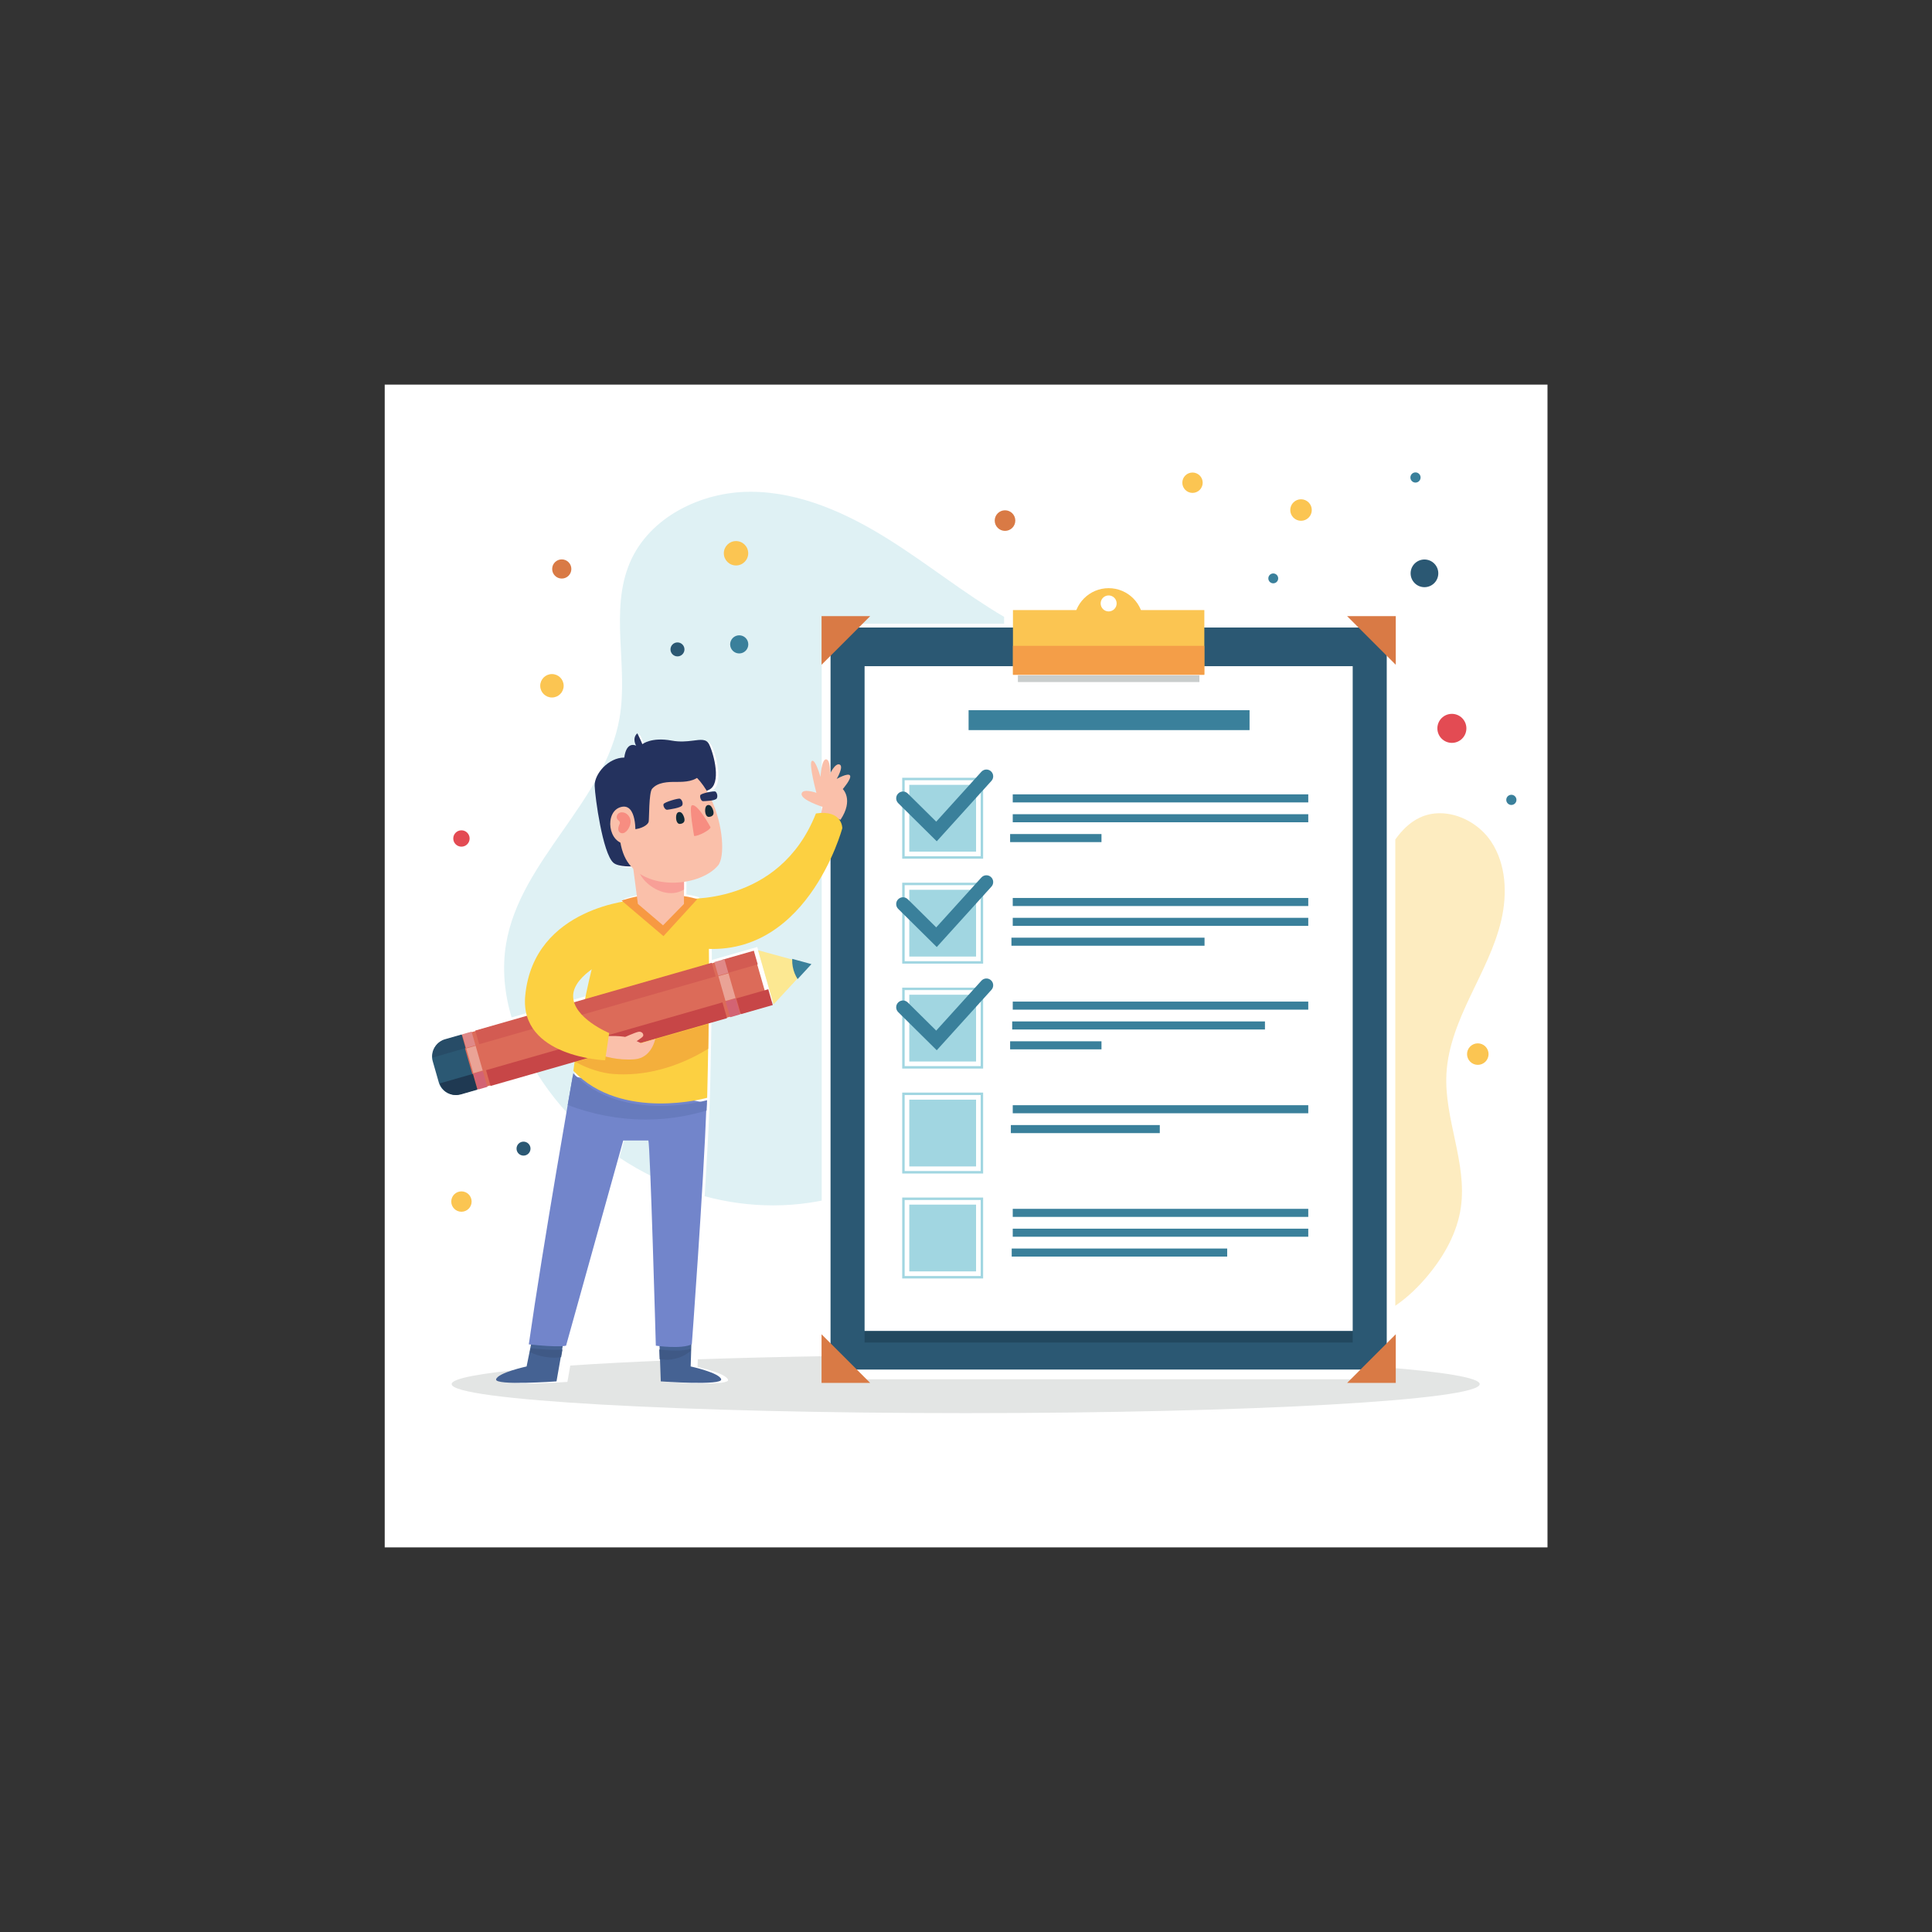 <?xml version="1.0" encoding="UTF-8" standalone="no" ?>
<!DOCTYPE svg PUBLIC "-//W3C//DTD SVG 1.1//EN" "http://www.w3.org/Graphics/SVG/1.1/DTD/svg11.dtd">
<svg xmlns="http://www.w3.org/2000/svg" xmlns:xlink="http://www.w3.org/1999/xlink" version="1.1" width="1080" height="1080" viewBox="0 0 1080 1080" xml:space="preserve">
<rect x="0" y="0" width="1080" height="1080" fill="#333333" stroke="none"/>
<desc>Created with Fabric.js 5.2.4</desc>
<defs>
</defs>
<g transform="matrix(1 0 0 1 540 540)" id="01c6d6f3-260d-4c61-bb9e-3a1cb3be89df"  >
<rect style="stroke: none; stroke-width: 1; stroke-dasharray: none; stroke-linecap: butt; stroke-dashoffset: 0; stroke-linejoin: miter; stroke-miterlimit: 4; fill: rgb(255,255,255); fill-rule: nonzero; opacity: 1; visibility: hidden;" vector-effect="non-scaling-stroke"  x="-540" y="-540" rx="0" ry="0" width="1080" height="1080" />
</g>
<g transform="matrix(1 0 0 1 540 540)" id="e387188a-a09f-4ecb-9032-7ea8549ab8e2"  >
</g>
<g transform="matrix(1 0 0 1 540 540)"  >
<g style="" vector-effect="non-scaling-stroke"   >
		<g transform="matrix(0.13 0 0 -0.13 0.06 0)" id="path12"  >
<path style="stroke: none; stroke-width: 1; stroke-dasharray: none; stroke-linecap: butt; stroke-dashoffset: 0; stroke-linejoin: miter; stroke-miterlimit: 4; fill: rgb(255,255,255); fill-rule: nonzero; opacity: 1;" vector-effect="non-scaling-stroke"  transform=" translate(-2500, -2500)" d="M 0 0 L 5000 0 L 5000 5000 L 0 5000 Z" stroke-linecap="round" />
</g>
		<g transform="matrix(0.13 0 0 -0.13 -118.45 -65.64)" id="path14"  >
<path style="stroke: none; stroke-width: 1; stroke-dasharray: none; stroke-linecap: butt; stroke-dashoffset: 0; stroke-linejoin: miter; stroke-miterlimit: 4; fill: rgb(223,241,244); fill-rule: nonzero; opacity: 1;" vector-effect="non-scaling-stroke"  transform=" translate(-1611.18, -2992.29)" d="M 1692.93 1457.95 C 1593.66 1457.95 1494.65 1471.55 1398.57 1497.21 C 1407.06 1635.61 1414.91 1776.32 1419.77 1892.68 L 1419.77 1892.68 C 1420.41 1907.91 1420.99 1922.7 1421.52 1937.03 L 1421.52 1937.03 C 1421.52 1937.03 1423.88 2030.66 1426.04 2153.01 L 1426.04 2153.01 C 1426.64 2187.02 1427.23 2223.31 1427.74 2260.36 L 1691.59 2336 L 1624.76 2569.11 L 1429.48 2513.12 C 1429.13 2620.21 1426.73 2702.63 1420.47 2714.43 C 1409.56 2735.02 1386.36 2750.57 1358.89 2762.27 L 1376.65 2781.71 C 1376.65 2781.71 1359.46 2789.07 1319.98 2795.1 L 1319.98 2818.96 L 1319.98 2818.96 L 1319.98 2894.23 L 1107.6 2964.56 C 1144.75 3095.64 1377 3217.63 1426.64 3239.27 C 1483.03 3263.85 1449.19 3392.93 1428.59 3435.05 C 1421.15 3450.27 1409.37 3454.53 1393.24 3454.53 C 1382.96 3454.53 1370.9 3452.8 1357.09 3451.06 C 1343.27 3449.33 1327.68 3447.59 1310.32 3447.59 C 1296.93 3447.59 1282.48 3448.63 1266.98 3451.49 C 1249.28 3454.76 1233.6 3456.06 1219.83 3456.06 C 1165.78 3456.06 1141.34 3435.98 1141.34 3435.98 C 1141.34 3435.98 1133.44 3456.38 1119.62 3482.78 C 1095.26 3460.53 1114.65 3429.53 1114.65 3429.53 C 1114.65 3429.53 1108.65 3432.84 1100.68 3432.84 C 1087.77 3432.84 1069.68 3424.13 1063.55 3378.51 C 994.254 3378.11 934.547 3307.16 936.266 3257.01 C 937.98 3206.87 970.539 2968.16 1016.35 2926.54 C 1031.71 2912.59 1066.49 2910.34 1087.39 2910.34 C 1093.97 2910.34 1099.17 2910.56 1101.96 2910.71 L 1117.26 2793.51 C 1078.78 2785.68 1051.66 2775.82 1051.66 2775.82 L 1056.7 2771.53 C 1041.26 2765.96 1028.11 2759.22 1019.71 2751.1 C 991.934 2724.26 941.57 2585.94 896.078 2360.21 L 568.246 2266.23 C 537.672 2369.55 526.93 2477.4 544.855 2583.55 C 605.648 2943.55 970.227 3193.82 1032.54 3553.56 C 1070.96 3775.4 988.605 4015.74 1077.34 4222.66 C 1160.88 4417.45 1382.97 4526.62 1594.96 4526.62 C 1595.34 4526.62 1595.73 4526.62 1596.11 4526.62 C 1808.43 4526.21 2010.47 4434.48 2190.26 4321.53 C 2358.89 4215.59 2514.74 4089.59 2686.2 3988.6 L 2686.2 3958.92 L 1901.83 3958.92 L 1901.83 1478.59 C 1885.47 1475.34 1869 1472.45 1852.46 1469.93 C 1799.49 1461.86 1746.18 1457.95 1692.93 1457.95 M 1181.67 1577.9 C 1129.85 1602.93 1079.71 1631.57 1031.78 1663.52 L 1063.11 1775.96 C 1063.11 1775.96 1130.53 1775.96 1171.04 1775.96 C 1173.45 1773.37 1177.37 1691.17 1181.67 1577.9 M 811.055 1851.39 C 770.582 1895.16 733.398 1941.95 700.098 1991.42 C 688.875 2008.09 678.063 2025.11 667.699 2042.47 L 851.703 2095.22 C 849.793 2081.27 847.918 2067.13 846.078 2052.8 L 846.078 2052.8 C 846.078 2052.8 832.051 1973.36 811.055 1851.39" stroke-linecap="round" />
</g>
		<g transform="matrix(0.13 0 0 -0.13 270.57 52.26)" id="path16"  >
<path style="stroke: none; stroke-width: 1; stroke-dasharray: none; stroke-linecap: butt; stroke-dashoffset: 0; stroke-linejoin: miter; stroke-miterlimit: 4; fill: rgb(253,236,192); fill-rule: nonzero; opacity: 1;" vector-effect="non-scaling-stroke"  transform=" translate(-4528.83, -2108.07)" d="M 4293.51 1049.11 L 4293.51 3054 C 4321.86 3093.6 4355.25 3127.72 4399.24 3148.36 C 4426.54 3161.17 4455.75 3167.04 4485.16 3167.04 C 4570.19 3167.04 4657.05 3117.98 4705.38 3045.44 C 4770.43 2947.81 4775.78 2820.32 4749.03 2706.1 C 4722.28 2591.87 4666.77 2486.87 4616.41 2380.91 C 4566.05 2274.95 4519.68 2163.94 4513.42 2046.79 C 4503.11 1853.55 4602.87 1663.78 4575.47 1472.22 C 4560.08 1364.55 4505.02 1265.77 4435.82 1181.88 C 4394.44 1131.7 4347.16 1085.56 4293.51 1049.11" stroke-linecap="round" />
</g>
		<g transform="matrix(0.13 0 0 -0.13 -0.18 234.02)" id="path18"  >
<path style="stroke: none; stroke-width: 1; stroke-dasharray: none; stroke-linecap: butt; stroke-dashoffset: 0; stroke-linejoin: miter; stroke-miterlimit: 4; fill: rgb(227,229,228); fill-rule: nonzero; opacity: 1;" vector-effect="non-scaling-stroke"  transform=" translate(-2498.23, -744.88)" d="M 2498.22 622.332 C 1277.48 622.332 287.871 678.219 287.871 747.18 C 287.871 771.672 412.777 794.52 628.598 813.801 C 591.594 803.988 531.078 785.129 525.93 765.559 C 522.777 753.582 568.594 750.121 622.574 750.121 C 696.453 750.121 785.641 756.602 785.641 756.602 L 798.02 826.961 C 919.277 835.191 1058.98 842.531 1213.47 848.781 L 1216.71 756.602 C 1216.71 756.602 1305.89 750.121 1379.77 750.121 C 1433.75 750.121 1479.57 753.582 1476.42 765.559 C 1468.96 793.922 1345.27 820.781 1345.27 820.781 L 1346.32 853.75 C 1517.47 859.66 1704.14 864.301 1901.83 867.422 L 1901.83 768.172 L 4293.51 768.172 L 4293.51 820.02 C 4554.71 799.52 4708.58 774.359 4708.58 747.18 C 4708.58 678.219 3718.97 622.332 2498.22 622.332" stroke-linecap="round" />
</g>
		<g transform="matrix(0.13 0 0 -0.13 79.74 18.19)" id="path20"  >
<path style="stroke: none; stroke-width: 1; stroke-dasharray: none; stroke-linecap: butt; stroke-dashoffset: 0; stroke-linejoin: miter; stroke-miterlimit: 4; fill: rgb(43,88,115); fill-rule: nonzero; opacity: 1;" vector-effect="non-scaling-stroke"  transform=" translate(-3097.67, -2363.55)" d="M 1901.83 768.172 L 4293.51 768.172 L 4293.51 3958.922 L 1901.83 3958.922 Z" stroke-linecap="round" />
</g>
		<g transform="matrix(0.13 0 0 -0.13 79.74 24.7)" id="path22"  >
<path style="stroke: none; stroke-width: 1; stroke-dasharray: none; stroke-linecap: butt; stroke-dashoffset: 0; stroke-linejoin: miter; stroke-miterlimit: 4; fill: rgb(34,72,95); fill-rule: nonzero; opacity: 1;" vector-effect="non-scaling-stroke"  transform=" translate(-3097.66, -2314.73)" d="M 4147.13 885.582 L 2048.2 885.582 L 2048.2 3743.87 L 2048.2 934.398 L 4147.13 934.398 L 4147.13 885.582" stroke-linecap="round" />
</g>
		<g transform="matrix(0.13 0 0 -0.13 79.74 18.19)" id="path24"  >
<path style="stroke: none; stroke-width: 1; stroke-dasharray: none; stroke-linecap: butt; stroke-dashoffset: 0; stroke-linejoin: miter; stroke-miterlimit: 4; fill: rgb(255,255,255); fill-rule: nonzero; opacity: 1;" vector-effect="non-scaling-stroke"  transform=" translate(-3097.66, -2363.54)" d="M 2048.2 934.398 L 4147.13 934.398 L 4147.13 3792.688 L 2048.2 3792.688 Z" stroke-linecap="round" />
</g>
		<g transform="matrix(0.13 0 0 -0.13 -67.16 -181.98)" id="path26"  >
<path style="stroke: none; stroke-width: 1; stroke-dasharray: none; stroke-linecap: butt; stroke-dashoffset: 0; stroke-linejoin: miter; stroke-miterlimit: 4; fill: rgb(217,122,69); fill-rule: nonzero; opacity: 1;" vector-effect="non-scaling-stroke"  transform=" translate(-1995.87, -3864.88)" d="M 1891.32 3760.33 L 1891.32 3969.42 L 2100.42 3969.42 z" stroke-linecap="round" />
</g>
		<g transform="matrix(0.13 0 0 -0.13 226.65 -181.98)" id="path28"  >
<path style="stroke: none; stroke-width: 1; stroke-dasharray: none; stroke-linecap: butt; stroke-dashoffset: 0; stroke-linejoin: miter; stroke-miterlimit: 4; fill: rgb(217,122,69); fill-rule: nonzero; opacity: 1;" vector-effect="non-scaling-stroke"  transform=" translate(-4199.46, -3864.88)" d="M 4304.01 3760.33 L 4304.01 3969.42 L 4094.91 3969.42 z" stroke-linecap="round" />
</g>
		<g transform="matrix(0.13 0 0 -0.13 -67.16 219.46)" id="path30"  >
<path style="stroke: none; stroke-width: 1; stroke-dasharray: none; stroke-linecap: butt; stroke-dashoffset: 0; stroke-linejoin: miter; stroke-miterlimit: 4; fill: rgb(217,122,69); fill-rule: nonzero; opacity: 1;" vector-effect="non-scaling-stroke"  transform=" translate(-1995.87, -854.06)" d="M 1891.32 958.609 L 1891.32 749.512 L 2100.42 749.512 z" stroke-linecap="round" />
</g>
		<g transform="matrix(0.13 0 0 -0.13 226.65 219.46)" id="path32"  >
<path style="stroke: none; stroke-width: 1; stroke-dasharray: none; stroke-linecap: butt; stroke-dashoffset: 0; stroke-linejoin: miter; stroke-miterlimit: 4; fill: rgb(217,122,69); fill-rule: nonzero; opacity: 1;" vector-effect="non-scaling-stroke"  transform=" translate(-4199.46, -854.06)" d="M 4304.01 958.609 L 4304.01 749.512 L 4094.91 749.512 z" stroke-linecap="round" />
</g>
		<g transform="matrix(0.13 0 0 -0.13 79.74 -197.22)" id="path34"  >
<path style="stroke: none; stroke-width: 1; stroke-dasharray: none; stroke-linecap: butt; stroke-dashoffset: 0; stroke-linejoin: miter; stroke-miterlimit: 4; fill: rgb(251,197,82); fill-rule: nonzero; opacity: 1;" vector-effect="non-scaling-stroke"  transform=" translate(-3097.66, -3979.14)" d="M 3097.67 3880.31 L 3097.67 3880.31 C 3015.14 3880.31 2948.24 3842.16 2948.24 3924.68 L 2948.24 3937.35 C 2948.24 4019.88 3015.14 4086.77 3097.67 4086.77 C 3180.19 4086.77 3247.09 4019.88 3247.09 3937.35 L 3247.09 3924.68 C 3247.09 3842.16 3180.19 3880.31 3097.67 3880.31" stroke-linecap="round" />
</g>
		<g transform="matrix(0.13 0 0 -0.13 79.74 -160.61)" id="path36"  >
<path style="stroke: none; stroke-width: 1; stroke-dasharray: none; stroke-linecap: butt; stroke-dashoffset: 0; stroke-linejoin: miter; stroke-miterlimit: 4; fill: rgb(201,205,204); fill-rule: nonzero; opacity: 1;" vector-effect="non-scaling-stroke"  transform=" translate(-3097.66, -3704.57)" d="M 2707.43 3690.1 L 3487.899 3690.1 L 3487.899 3719.037 L 2707.43 3719.037 Z" stroke-linecap="round" />
</g>
		<g transform="matrix(0.13 0 0 -0.13 79.74 -180.98)" id="path38"  >
<path style="stroke: none; stroke-width: 1; stroke-dasharray: none; stroke-linecap: butt; stroke-dashoffset: 0; stroke-linejoin: miter; stroke-miterlimit: 4; fill: rgb(251,197,82); fill-rule: nonzero; opacity: 1;" vector-effect="non-scaling-stroke"  transform=" translate(-3097.67, -3857.37)" d="M 2686.2 3719.04 L 3509.141 3719.04 L 3509.141 3995.692 L 2686.2 3995.692 Z" stroke-linecap="round" />
</g>
		<g transform="matrix(0.13 0 0 -0.13 79.74 -170.85)" id="path48" clip-path="url(#CLIPPATH_6)"  >
<clipPath id="CLIPPATH_6" >
	<path transform="matrix(1 0 0 1 0 76) translate(-3097.67, -3857.37)" id="path44" d="M 2686.2 3719.04 L 3509.141 3719.04 L 3509.141 3995.692 L 2686.2 3995.692 Z" stroke-linecap="round" />
</clipPath>
<path style="stroke: none; stroke-width: 1; stroke-dasharray: none; stroke-linecap: butt; stroke-dashoffset: 0; stroke-linejoin: miter; stroke-miterlimit: 4; fill: rgb(244,158,72); fill-rule: nonzero; opacity: 1;" vector-effect="non-scaling-stroke"  transform=" translate(-3097.67, -3781.36)" d="M 3509.14 3719.04 L 2686.2 3719.04 L 2686.2 3843.69 L 3509.14 3843.69 L 3509.14 3719.04" stroke-linecap="round" />
</g>
		<g transform="matrix(0.13 0 0 -0.13 -13.04 -82.6)" id="path50"  >
<path style="stroke: none; stroke-width: 1; stroke-dasharray: none; stroke-linecap: butt; stroke-dashoffset: 0; stroke-linejoin: miter; stroke-miterlimit: 4; fill: rgb(161,214,225); fill-rule: nonzero; opacity: 1;" vector-effect="non-scaling-stroke"  transform=" translate(-2401.76, -3119.53)" d="M 2545.33 2975.95 L 2258.18 2975.95 L 2258.18 3263.11 L 2545.33 3263.11 L 2545.33 2975.95" stroke-linecap="round" />
</g>
		<g transform="matrix(0.13 0 0 -0.13 -13.04 -82.6)" id="path52"  >
<path style="stroke: none; stroke-width: 1; stroke-dasharray: none; stroke-linecap: butt; stroke-dashoffset: 0; stroke-linejoin: miter; stroke-miterlimit: 4; fill: rgb(161,214,225); fill-rule: nonzero; opacity: 1;" vector-effect="non-scaling-stroke"  transform=" translate(-2401.76, -3119.53)" d="M 2238.28 2956.04 L 2565.24 2956.04 L 2565.24 3283.01 L 2238.28 3283.01 z M 2575.74 2945.54 L 2227.77 2945.54 L 2227.77 3293.52 L 2575.74 3293.52 L 2575.74 2945.54" stroke-linecap="round" />
</g>
		<g transform="matrix(0.13 0 0 -0.13 -13.04 -23.94)" id="path54"  >
<path style="stroke: none; stroke-width: 1; stroke-dasharray: none; stroke-linecap: butt; stroke-dashoffset: 0; stroke-linejoin: miter; stroke-miterlimit: 4; fill: rgb(161,214,225); fill-rule: nonzero; opacity: 1;" vector-effect="non-scaling-stroke"  transform=" translate(-2401.76, -2679.56)" d="M 2545.33 2535.99 L 2258.18 2535.99 L 2258.18 2823.14 L 2545.33 2823.14 L 2545.33 2535.99" stroke-linecap="round" />
</g>
		<g transform="matrix(0.13 0 0 -0.13 -13.04 -23.94)" id="path56"  >
<path style="stroke: none; stroke-width: 1; stroke-dasharray: none; stroke-linecap: butt; stroke-dashoffset: 0; stroke-linejoin: miter; stroke-miterlimit: 4; fill: rgb(161,214,225); fill-rule: nonzero; opacity: 1;" vector-effect="non-scaling-stroke"  transform=" translate(-2401.76, -2679.57)" d="M 2238.28 2516.08 L 2565.24 2516.08 L 2565.24 2843.04 L 2238.28 2843.04 z M 2575.74 2505.58 L 2227.77 2505.58 L 2227.77 2853.55 L 2575.74 2853.55 L 2575.74 2505.58" stroke-linecap="round" />
</g>
		<g transform="matrix(0.13 0 0 -0.13 -13.04 34.72)" id="path58"  >
<path style="stroke: none; stroke-width: 1; stroke-dasharray: none; stroke-linecap: butt; stroke-dashoffset: 0; stroke-linejoin: miter; stroke-miterlimit: 4; fill: rgb(161,214,225); fill-rule: nonzero; opacity: 1;" vector-effect="non-scaling-stroke"  transform=" translate(-2401.76, -2239.6)" d="M 2545.33 2096.02 L 2258.18 2096.02 L 2258.18 2383.17 L 2545.33 2383.17 L 2545.33 2096.02" stroke-linecap="round" />
</g>
		<g transform="matrix(0.13 0 0 -0.13 -13.04 34.72)" id="path60"  >
<path style="stroke: none; stroke-width: 1; stroke-dasharray: none; stroke-linecap: butt; stroke-dashoffset: 0; stroke-linejoin: miter; stroke-miterlimit: 4; fill: rgb(161,214,225); fill-rule: nonzero; opacity: 1;" vector-effect="non-scaling-stroke"  transform=" translate(-2401.76, -2239.59)" d="M 2238.28 2076.11 L 2565.24 2076.11 L 2565.24 2403.08 L 2238.28 2403.08 z M 2575.74 2065.61 L 2227.77 2065.61 L 2227.77 2413.58 L 2575.74 2413.58 L 2575.74 2065.61" stroke-linecap="round" />
</g>
		<g transform="matrix(0.13 0 0 -0.13 -11.91 -89.77)" id="path62"  >
<path style="stroke: none; stroke-width: 1; stroke-dasharray: none; stroke-linecap: butt; stroke-dashoffset: 0; stroke-linejoin: miter; stroke-miterlimit: 4; fill: rgb(58,128,155); fill-rule: nonzero; opacity: 1;" vector-effect="non-scaling-stroke"  transform=" translate(-2410.29, -3173.26)" d="M 2376.15 3018.97 L 2210.37 3182.99 C 2198.9 3194.35 2198.81 3212.85 2210.15 3224.31 C 2221.52 3235.79 2240.02 3235.86 2251.48 3224.53 L 2373.83 3103.46 L 2568.01 3317.94 C 2578.82 3329.9 2597.31 3330.84 2609.27 3319.99 C 2621.23 3309.17 2622.15 3290.69 2611.31 3278.73 L 2376.15 3018.97" stroke-linecap="round" />
</g>
		<g transform="matrix(0.13 0 0 -0.13 -11.91 -30.66)" id="path64"  >
<path style="stroke: none; stroke-width: 1; stroke-dasharray: none; stroke-linecap: butt; stroke-dashoffset: 0; stroke-linejoin: miter; stroke-miterlimit: 4; fill: rgb(58,128,155); fill-rule: nonzero; opacity: 1;" vector-effect="non-scaling-stroke"  transform=" translate(-2410.29, -2729.98)" d="M 2376.15 2575.69 L 2210.37 2739.72 C 2198.9 2751.07 2198.81 2769.57 2210.15 2781.04 C 2221.52 2792.51 2240.02 2792.58 2251.48 2781.25 L 2373.83 2660.18 L 2568.01 2874.67 C 2578.82 2886.62 2597.31 2887.56 2609.27 2876.71 C 2621.23 2865.89 2622.15 2847.41 2611.31 2835.45 L 2376.15 2575.69" stroke-linecap="round" />
</g>
		<g transform="matrix(0.13 0 0 -0.13 -11.91 27.04)" id="path66"  >
<path style="stroke: none; stroke-width: 1; stroke-dasharray: none; stroke-linecap: butt; stroke-dashoffset: 0; stroke-linejoin: miter; stroke-miterlimit: 4; fill: rgb(58,128,155); fill-rule: nonzero; opacity: 1;" vector-effect="non-scaling-stroke"  transform=" translate(-2410.29, -2297.21)" d="M 2376.15 2142.92 L 2210.37 2306.94 C 2198.9 2318.3 2198.81 2336.8 2210.15 2348.26 C 2221.52 2359.75 2240.02 2359.8 2251.48 2348.49 L 2373.83 2227.4 L 2568.01 2441.89 C 2578.82 2453.85 2597.31 2454.79 2609.27 2443.95 C 2621.23 2433.12 2622.15 2414.64 2611.31 2402.68 L 2376.15 2142.92" stroke-linecap="round" />
</g>
		<g transform="matrix(0.13 0 0 -0.13 -13.04 93.38)" id="path68"  >
<path style="stroke: none; stroke-width: 1; stroke-dasharray: none; stroke-linecap: butt; stroke-dashoffset: 0; stroke-linejoin: miter; stroke-miterlimit: 4; fill: rgb(161,214,225); fill-rule: nonzero; opacity: 1;" vector-effect="non-scaling-stroke"  transform=" translate(-2401.76, -1799.62)" d="M 2545.33 1656.05 L 2258.18 1656.05 L 2258.18 1943.2 L 2545.33 1943.2 L 2545.33 1656.05" stroke-linecap="round" />
</g>
		<g transform="matrix(0.13 0 0 -0.13 -13.04 93.38)" id="path70"  >
<path style="stroke: none; stroke-width: 1; stroke-dasharray: none; stroke-linecap: butt; stroke-dashoffset: 0; stroke-linejoin: miter; stroke-miterlimit: 4; fill: rgb(161,214,225); fill-rule: nonzero; opacity: 1;" vector-effect="non-scaling-stroke"  transform=" translate(-2401.76, -1799.63)" d="M 2238.28 1636.15 L 2565.24 1636.15 L 2565.24 1963.11 L 2238.28 1963.11 z M 2575.74 1625.64 L 2227.77 1625.64 L 2227.77 1973.61 L 2575.74 1973.61 L 2575.74 1625.64" stroke-linecap="round" />
</g>
		<g transform="matrix(0.13 0 0 -0.13 -13.04 152.05)" id="path72"  >
<path style="stroke: none; stroke-width: 1; stroke-dasharray: none; stroke-linecap: butt; stroke-dashoffset: 0; stroke-linejoin: miter; stroke-miterlimit: 4; fill: rgb(161,214,225); fill-rule: nonzero; opacity: 1;" vector-effect="non-scaling-stroke"  transform=" translate(-2401.76, -1359.66)" d="M 2545.33 1216.08 L 2258.18 1216.08 L 2258.18 1503.24 L 2545.33 1503.24 L 2545.33 1216.08" stroke-linecap="round" />
</g>
		<g transform="matrix(0.13 0 0 -0.13 -13.04 152.05)" id="path74"  >
<path style="stroke: none; stroke-width: 1; stroke-dasharray: none; stroke-linecap: butt; stroke-dashoffset: 0; stroke-linejoin: miter; stroke-miterlimit: 4; fill: rgb(161,214,225); fill-rule: nonzero; opacity: 1;" vector-effect="non-scaling-stroke"  transform=" translate(-2401.76, -1359.66)" d="M 2238.28 1196.18 L 2565.24 1196.18 L 2565.24 1523.14 L 2238.28 1523.14 z M 2575.74 1185.67 L 2227.77 1185.67 L 2227.77 1533.64 L 2575.74 1533.64 L 2575.74 1185.67" stroke-linecap="round" />
</g>
		<g transform="matrix(0.13 0 0 -0.13 108.73 -93.7)" id="path76"  >
<path style="stroke: none; stroke-width: 1; stroke-dasharray: none; stroke-linecap: butt; stroke-dashoffset: 0; stroke-linejoin: miter; stroke-miterlimit: 4; fill: rgb(58,128,155); fill-rule: nonzero; opacity: 1;" vector-effect="non-scaling-stroke"  transform=" translate(-3315.04, -3202.76)" d="M 3950.42 3185.43 L 2679.66 3185.43 L 2679.66 3220.08 L 3950.42 3220.08 L 3950.42 3185.43" stroke-linecap="round" />
</g>
		<g transform="matrix(0.13 0 0 -0.13 108.73 -82.6)" id="path78"  >
<path style="stroke: none; stroke-width: 1; stroke-dasharray: none; stroke-linecap: butt; stroke-dashoffset: 0; stroke-linejoin: miter; stroke-miterlimit: 4; fill: rgb(58,128,155); fill-rule: nonzero; opacity: 1;" vector-effect="non-scaling-stroke"  transform=" translate(-3315.04, -3119.53)" d="M 3950.42 3102.2 L 2679.66 3102.2 L 2679.66 3136.86 L 3950.42 3136.86 L 3950.42 3102.2" stroke-linecap="round" />
</g>
		<g transform="matrix(0.13 0 0 -0.13 50.2 -71.51)" id="path80"  >
<path style="stroke: none; stroke-width: 1; stroke-dasharray: none; stroke-linecap: butt; stroke-dashoffset: 0; stroke-linejoin: miter; stroke-miterlimit: 4; fill: rgb(58,128,155); fill-rule: nonzero; opacity: 1;" vector-effect="non-scaling-stroke"  transform=" translate(-2876.09, -3036.3)" d="M 3072.51 3018.97 L 2679.66 3018.97 L 2679.66 3053.63 L 3072.51 3053.63 L 3072.51 3018.97" stroke-linecap="round" />
</g>
		<g transform="matrix(0.13 0 0 -0.13 108.73 -35.78)" id="path82"  >
<path style="stroke: none; stroke-width: 1; stroke-dasharray: none; stroke-linecap: butt; stroke-dashoffset: 0; stroke-linejoin: miter; stroke-miterlimit: 4; fill: rgb(58,128,155); fill-rule: nonzero; opacity: 1;" vector-effect="non-scaling-stroke"  transform=" translate(-3315.04, -2768.32)" d="M 3950.42 2751 L 2679.66 2751 L 2679.66 2785.65 L 3950.42 2785.65 L 3950.42 2751" stroke-linecap="round" />
</g>
		<g transform="matrix(0.13 0 0 -0.13 108.73 -24.68)" id="path84"  >
<path style="stroke: none; stroke-width: 1; stroke-dasharray: none; stroke-linecap: butt; stroke-dashoffset: 0; stroke-linejoin: miter; stroke-miterlimit: 4; fill: rgb(58,128,155); fill-rule: nonzero; opacity: 1;" vector-effect="non-scaling-stroke"  transform=" translate(-3315.04, -2685.1)" d="M 3950.42 2667.77 L 2679.66 2667.77 L 2679.66 2702.42 L 3950.42 2702.42 L 3950.42 2667.77" stroke-linecap="round" />
</g>
		<g transform="matrix(0.13 0 0 -0.13 79.37 -13.58)" id="path86"  >
<path style="stroke: none; stroke-width: 1; stroke-dasharray: none; stroke-linecap: butt; stroke-dashoffset: 0; stroke-linejoin: miter; stroke-miterlimit: 4; fill: rgb(58,128,155); fill-rule: nonzero; opacity: 1;" vector-effect="non-scaling-stroke"  transform=" translate(-3094.84, -2601.86)" d="M 3510.02 2584.54 L 2679.66 2584.54 L 2679.66 2619.19 L 3510.02 2619.19 L 3510.02 2584.54" stroke-linecap="round" />
</g>
		<g transform="matrix(0.13 0 0 -0.13 108.73 22.15)" id="path88"  >
<path style="stroke: none; stroke-width: 1; stroke-dasharray: none; stroke-linecap: butt; stroke-dashoffset: 0; stroke-linejoin: miter; stroke-miterlimit: 4; fill: rgb(58,128,155); fill-rule: nonzero; opacity: 1;" vector-effect="non-scaling-stroke"  transform=" translate(-3315.04, -2333.89)" d="M 3950.42 2316.56 L 2679.66 2316.56 L 2679.66 2351.22 L 3950.42 2351.22 L 3950.42 2316.56" stroke-linecap="round" />
</g>
		<g transform="matrix(0.13 0 0 -0.13 96.47 33.24)" id="path90"  >
<path style="stroke: none; stroke-width: 1; stroke-dasharray: none; stroke-linecap: butt; stroke-dashoffset: 0; stroke-linejoin: miter; stroke-miterlimit: 4; fill: rgb(58,128,155); fill-rule: nonzero; opacity: 1;" vector-effect="non-scaling-stroke"  transform=" translate(-3223.11, -2250.66)" d="M 3766.57 2233.34 L 2679.66 2233.34 L 2679.66 2267.99 L 3766.57 2267.99 L 3766.57 2233.34" stroke-linecap="round" />
</g>
		<g transform="matrix(0.13 0 0 -0.13 50.2 44.34)" id="path92"  >
<path style="stroke: none; stroke-width: 1; stroke-dasharray: none; stroke-linecap: butt; stroke-dashoffset: 0; stroke-linejoin: miter; stroke-miterlimit: 4; fill: rgb(58,128,155); fill-rule: nonzero; opacity: 1;" vector-effect="non-scaling-stroke"  transform=" translate(-2876.09, -2167.44)" d="M 3072.51 2150.11 L 2679.66 2150.11 L 2679.66 2184.77 L 3072.51 2184.77 L 3072.51 2150.11" stroke-linecap="round" />
</g>
		<g transform="matrix(0.13 0 0 -0.13 108.73 80.07)" id="path94"  >
<path style="stroke: none; stroke-width: 1; stroke-dasharray: none; stroke-linecap: butt; stroke-dashoffset: 0; stroke-linejoin: miter; stroke-miterlimit: 4; fill: rgb(58,128,155); fill-rule: nonzero; opacity: 1;" vector-effect="non-scaling-stroke"  transform=" translate(-3315.04, -1899.47)" d="M 3950.42 1882.14 L 2679.66 1882.14 L 2679.66 1916.79 L 3950.42 1916.79 L 3950.42 1882.14" stroke-linecap="round" />
</g>
		<g transform="matrix(0.13 0 0 -0.13 66.7 91.17)" id="path96"  >
<path style="stroke: none; stroke-width: 1; stroke-dasharray: none; stroke-linecap: butt; stroke-dashoffset: 0; stroke-linejoin: miter; stroke-miterlimit: 4; fill: rgb(58,128,155); fill-rule: nonzero; opacity: 1;" vector-effect="non-scaling-stroke"  transform=" translate(-2999.87, -1816.24)" d="M 3320.08 1798.91 L 2679.66 1798.91 L 2679.66 1833.56 L 3320.08 1833.56 L 3320.08 1798.91" stroke-linecap="round" />
</g>
		<g transform="matrix(0.13 0 0 -0.13 108.73 138)" id="path98"  >
<path style="stroke: none; stroke-width: 1; stroke-dasharray: none; stroke-linecap: butt; stroke-dashoffset: 0; stroke-linejoin: miter; stroke-miterlimit: 4; fill: rgb(58,128,155); fill-rule: nonzero; opacity: 1;" vector-effect="non-scaling-stroke"  transform=" translate(-3315.04, -1465.03)" d="M 3950.42 1447.71 L 2679.66 1447.71 L 2679.66 1482.35 L 3950.42 1482.35 L 3950.42 1447.71" stroke-linecap="round" />
</g>
		<g transform="matrix(0.13 0 0 -0.13 108.73 149.09)" id="path100"  >
<path style="stroke: none; stroke-width: 1; stroke-dasharray: none; stroke-linecap: butt; stroke-dashoffset: 0; stroke-linejoin: miter; stroke-miterlimit: 4; fill: rgb(58,128,155); fill-rule: nonzero; opacity: 1;" vector-effect="non-scaling-stroke"  transform=" translate(-3315.04, -1381.8)" d="M 3950.42 1364.47 L 2679.66 1364.47 L 2679.66 1399.13 L 3950.42 1399.13 L 3950.42 1364.47" stroke-linecap="round" />
</g>
		<g transform="matrix(0.13 0 0 -0.13 85.78 160.19)" id="path102"  >
<path style="stroke: none; stroke-width: 1; stroke-dasharray: none; stroke-linecap: butt; stroke-dashoffset: 0; stroke-linejoin: miter; stroke-miterlimit: 4; fill: rgb(58,128,155); fill-rule: nonzero; opacity: 1;" vector-effect="non-scaling-stroke"  transform=" translate(-3142.94, -1298.58)" d="M 3606.22 1281.25 L 2679.66 1281.25 L 2679.66 1315.9 L 3606.22 1315.9 L 3606.22 1281.25" stroke-linecap="round" />
</g>
		<g transform="matrix(0.13 0 0 -0.13 79.98 -137.43)" id="path104"  >
<path style="stroke: none; stroke-width: 1; stroke-dasharray: none; stroke-linecap: butt; stroke-dashoffset: 0; stroke-linejoin: miter; stroke-miterlimit: 4; fill: rgb(58,128,155); fill-rule: nonzero; opacity: 1;" vector-effect="non-scaling-stroke"  transform=" translate(-3099.41, -3530.74)" d="M 3703.49 3487.92 L 2495.34 3487.92 L 2495.34 3573.55 L 3703.49 3573.55 L 3703.49 3487.92" stroke-linecap="round" />
</g>
		<g transform="matrix(0.13 0 0 -0.13 79.74 -202.68)" id="path106"  >
<path style="stroke: none; stroke-width: 1; stroke-dasharray: none; stroke-linecap: butt; stroke-dashoffset: 0; stroke-linejoin: miter; stroke-miterlimit: 4; fill: rgb(255,255,255); fill-rule: nonzero; opacity: 1;" vector-effect="non-scaling-stroke"  transform=" translate(-3097.66, -4020.14)" d="M 3132.05 4020.13 C 3132.05 4001.14 3116.66 3985.75 3097.67 3985.75 C 3078.68 3985.75 3063.28 4001.14 3063.28 4020.13 C 3063.28 4039.12 3078.68 4054.52 3097.67 4054.52 C 3116.66 4054.52 3132.05 4039.12 3132.05 4020.13" stroke-linecap="round" />
</g>
		<g transform="matrix(0.13 0 0 -0.13 -243.96 222.14)" id="path108"  >
<path style="stroke: none; stroke-width: 1; stroke-dasharray: none; stroke-linecap: butt; stroke-dashoffset: 0; stroke-linejoin: miter; stroke-miterlimit: 4; fill: rgb(69,98,147); fill-rule: nonzero; opacity: 1;" vector-effect="non-scaling-stroke"  transform=" translate(-669.89, -833.96)" d="M 676.68 917.801 L 657.074 820.781 C 657.074 820.781 533.391 793.922 525.93 765.559 C 518.465 737.199 785.641 756.602 785.641 756.602 L 814 917.801 L 676.68 917.801" stroke-linecap="round" />
</g>
		<g transform="matrix(0.13 0 0 -0.13 -234.68 216.32)" id="path118" clip-path="url(#CLIPPATH_7)"  >
<clipPath id="CLIPPATH_7" >
	<path transform="matrix(1 0 0 1 -69.58 -43.67) translate(-669.89, -833.96)" id="path114" d="M 676.68 917.801 L 657.074 820.781 C 657.074 820.781 533.391 793.922 525.93 765.559 C 518.465 737.199 785.641 756.602 785.641 756.602 L 814 917.801 L 676.68 917.801" stroke-linecap="round" />
</clipPath>
<path style="stroke: none; stroke-width: 1; stroke-dasharray: none; stroke-linecap: butt; stroke-dashoffset: 0; stroke-linejoin: miter; stroke-miterlimit: 4; fill: rgb(63,89,134); fill-rule: nonzero; opacity: 1;" vector-effect="non-scaling-stroke"  transform=" translate(-739.46, -877.63)" d="M 774.477 857.449 C 772.855 857.449 771.234 857.461 769.625 857.5 C 746.051 858.051 722.555 861.93 700.07 869.02 C 689.555 872.34 679.117 876.469 669.387 881.711 L 672.641 897.82 C 723.512 892.602 757.316 891.109 779.355 891.109 C 794.246 891.109 803.766 891.789 809.543 892.469 L 803.793 859.781 C 794.137 858.129 784.25 857.449 774.477 857.449" stroke-linecap="round" />
</g>
		<g transform="matrix(0.13 0 0 -0.13 -154.1 222.14)" id="path120"  >
<path style="stroke: none; stroke-width: 1; stroke-dasharray: none; stroke-linecap: butt; stroke-dashoffset: 0; stroke-linejoin: miter; stroke-miterlimit: 4; fill: rgb(69,98,147); fill-rule: nonzero; opacity: 1;" vector-effect="non-scaling-stroke"  transform=" translate(-1343.81, -833.96)" d="M 1348.36 917.801 L 1345.27 820.781 C 1345.27 820.781 1468.96 793.922 1476.42 765.559 C 1483.88 737.199 1216.71 756.602 1216.71 756.602 L 1211.04 917.801 L 1348.36 917.801" stroke-linecap="round" />
</g>
		<g transform="matrix(0.13 0 0 -0.13 -162.64 217.05)" id="path130" clip-path="url(#CLIPPATH_8)"  >
<clipPath id="CLIPPATH_8" >
	<path transform="matrix(1 0 0 1 64.01 -38.19) translate(-1343.81, -833.96)" id="path126" d="M 1348.36 917.801 L 1345.27 820.781 C 1345.27 820.781 1468.96 793.922 1476.42 765.559 C 1483.88 737.199 1216.71 756.602 1216.71 756.602 L 1211.04 917.801 L 1348.36 917.801" stroke-linecap="round" />
</clipPath>
<path style="stroke: none; stroke-width: 1; stroke-dasharray: none; stroke-linecap: butt; stroke-dashoffset: 0; stroke-linejoin: miter; stroke-miterlimit: 4; fill: rgb(63,89,134); fill-rule: nonzero; opacity: 1;" vector-effect="non-scaling-stroke"  transform=" translate(-1279.8, -872.15)" d="M 1245.44 848.582 C 1236.34 848.582 1224.27 849.602 1213.4 850.809 L 1211.93 892.66 C 1225.61 890.98 1253.81 888.039 1283 888.039 C 1306.18 888.039 1329.99 889.891 1347.66 895.719 L 1347.36 886.48 C 1316.63 862.809 1291.86 852.738 1252.72 848.879 C 1250.64 848.672 1248.17 848.582 1245.44 848.582" stroke-linecap="round" />
</g>
		<g transform="matrix(0.13 0 0 -0.13 -78.31 -98.62)" id="path132"  >
<path style="stroke: none; stroke-width: 1; stroke-dasharray: none; stroke-linecap: butt; stroke-dashoffset: 0; stroke-linejoin: miter; stroke-miterlimit: 4; fill: rgb(250,192,170); fill-rule: nonzero; opacity: 1;" vector-effect="non-scaling-stroke"  transform=" translate(-1912.25, -3239.63)" d="M 1897.51 3165.52 C 1897.51 3165.52 1805.68 3194.12 1807.62 3220.75 C 1809.55 3247.39 1871.45 3225.63 1871.45 3225.63 C 1871.45 3225.63 1837 3352.42 1851.8 3362.72 C 1866.61 3373.03 1888.97 3293.75 1888.97 3293.75 C 1888.97 3293.75 1893.24 3371.09 1913.22 3369.64 C 1933.2 3368.19 1929.37 3306.21 1929.37 3306.21 C 1929.37 3306.21 1951.69 3355.47 1971.18 3347.36 C 1990.67 3339.25 1958.6 3285.51 1958.6 3285.51 C 1958.6 3285.51 2008.11 3313.54 2015.89 3300.09 C 2023.67 3286.65 1984.77 3241.88 1984.77 3241.88 C 1984.77 3241.88 2032.84 3196.56 1974.9 3109.6 C 1959.01 3116.28 1913.94 3137.11 1890.4 3132.23 L 1897.51 3165.52" stroke-linecap="round" />
</g>
		<g transform="matrix(0.13 0 0 -0.13 -113.85 -47.55)" id="path134"  >
<path style="stroke: none; stroke-width: 1; stroke-dasharray: none; stroke-linecap: butt; stroke-dashoffset: 0; stroke-linejoin: miter; stroke-miterlimit: 4; fill: rgb(252,208,65); fill-rule: nonzero; opacity: 1;" vector-effect="non-scaling-stroke"  transform=" translate(-1645.7, -2856.6)" d="M 1301.78 2780.6 C 1301.78 2780.6 1717.29 2743.87 1876.15 3146.77 C 1989.62 3163.86 1989.62 3083.73 1989.62 3083.73 C 1989.62 3083.73 1832.5 2493.74 1345.04 2571.02" stroke-linecap="round" />
</g>
		<g transform="matrix(0.13 0 0 -0.13 -194.71 137.28)" id="path136"  >
<path style="stroke: none; stroke-width: 1; stroke-dasharray: none; stroke-linecap: butt; stroke-dashoffset: 0; stroke-linejoin: miter; stroke-miterlimit: 4; fill: rgb(114,133,203); fill-rule: nonzero; opacity: 1;" vector-effect="non-scaling-stroke"  transform=" translate(-1039.3, -1470.42)" d="M 846.078 2052.8 C 846.078 2052.8 718.676 1331.25 657.074 899.469 C 789.449 884.91 817.285 893.789 817.285 893.789 L 1063.11 1775.96 C 1063.11 1775.96 1130.53 1775.96 1171.04 1775.96 C 1179 1767.44 1203.33 893.789 1203.33 893.789 C 1203.33 893.789 1314.39 877.352 1358.13 900.051 C 1358.13 900.051 1408.08 1572.43 1421.52 1937.03 L 846.078 2052.8" stroke-linecap="round" />
</g>
		<g transform="matrix(0.13 0 0 -0.13 -183.69 72.89)" id="path146" clip-path="url(#CLIPPATH_9)"  >
<clipPath id="CLIPPATH_9" >
	<path transform="matrix(1 0 0 1 -82.6 -482.9) translate(-1039.3, -1470.42)" id="path142" d="M 846.078 2052.8 C 846.078 2052.8 718.676 1331.25 657.074 899.469 C 789.449 884.91 817.285 893.789 817.285 893.789 L 1063.11 1775.96 C 1063.11 1775.96 1130.53 1775.96 1171.04 1775.96 C 1179 1767.44 1203.33 893.789 1203.33 893.789 C 1203.33 893.789 1314.39 877.352 1358.13 900.051 C 1358.13 900.051 1408.08 1572.43 1421.52 1937.03 L 846.078 2052.8" stroke-linecap="round" />
</clipPath>
<path style="stroke: none; stroke-width: 1; stroke-dasharray: none; stroke-linecap: butt; stroke-dashoffset: 0; stroke-linejoin: miter; stroke-miterlimit: 4; fill: rgb(103,123,189); fill-rule: nonzero; opacity: 1;" vector-effect="non-scaling-stroke"  transform=" translate(-1121.9, -1953.31)" d="M 1157.66 1853.83 C 1043.34 1853.83 929.051 1875.4 822.27 1916.34 C 836.898 2000.79 846.078 2052.8 846.078 2052.8 L 846.078 2052.8 L 846.078 2052.8 C 953.055 1939.99 1102.19 1912.59 1221.82 1912.58 C 1334.84 1912.58 1421.52 1937.03 1421.52 1937.03 C 1420.99 1922.7 1420.41 1907.91 1419.77 1892.68 C 1357.51 1873.96 1293.32 1861.73 1228.48 1856.61 C 1204.91 1854.75 1181.3 1853.83 1157.66 1853.83" stroke-linecap="round" />
</g>
		<g transform="matrix(0.13 0 0 -0.13 -181.57 19.39)" id="path148"  >
<path style="stroke: none; stroke-width: 1; stroke-dasharray: none; stroke-linecap: butt; stroke-dashoffset: 0; stroke-linejoin: miter; stroke-miterlimit: 4; fill: rgb(252,208,65); fill-rule: nonzero; opacity: 1;" vector-effect="non-scaling-stroke"  transform=" translate(-1137.8, -2354.56)" d="M 1198.12 2796.54 C 1198.12 2796.54 1058.46 2788.56 1019.71 2751.1 C 980.949 2713.65 898.191 2459.03 846.078 2052.8 C 1054.11 1833.42 1421.52 1937.03 1421.52 1937.03 C 1421.52 1937.03 1440.21 2677.2 1420.47 2714.43 C 1382.75 2785.61 1198.12 2796.54 1198.12 2796.54" stroke-linecap="round" />
</g>
		<g transform="matrix(0.13 0 0 -0.13 -181.03 46.45)" id="path158" clip-path="url(#CLIPPATH_10)"  >
<clipPath id="CLIPPATH_10" >
	<path transform="matrix(1 0 0 1 -4.09 202.92) translate(-1137.8, -2354.56)" id="path154" d="M 1198.12 2796.54 C 1198.12 2796.54 1058.46 2788.56 1019.71 2751.1 C 980.949 2713.65 898.191 2459.03 846.078 2052.8 C 1054.11 1833.42 1421.52 1937.03 1421.52 1937.03 C 1421.52 1937.03 1440.21 2677.2 1420.47 2714.43 C 1382.75 2785.61 1198.12 2796.54 1198.12 2796.54" stroke-linecap="round" />
</clipPath>
<path style="stroke: none; stroke-width: 1; stroke-dasharray: none; stroke-linecap: butt; stroke-dashoffset: 0; stroke-linejoin: miter; stroke-miterlimit: 4; fill: rgb(244,175,60); fill-rule: nonzero; opacity: 1;" vector-effect="non-scaling-stroke"  transform=" translate(-1141.89, -2151.64)" d="M 1061.57 2042.93 C 1046.39 2042.93 1030.99 2043.52 1015.43 2044.78 C 970.242 2048.41 904.793 2067.57 856.035 2096.46 L 1427.74 2260.36 C 1427.23 2223.31 1426.64 2187.02 1426.04 2153.01 C 1341.09 2100.76 1211.39 2042.92 1061.57 2042.93" stroke-linecap="round" />
</g>
		<g transform="matrix(0.13 0 0 -0.13 -203.08 31.55)" id="path160"  >
<path style="stroke: none; stroke-width: 1; stroke-dasharray: none; stroke-linecap: butt; stroke-dashoffset: 0; stroke-linejoin: miter; stroke-miterlimit: 4; fill: rgb(220,107,89); fill-rule: nonzero; opacity: 1;" vector-effect="non-scaling-stroke"  transform=" translate(-976.48, -2263.36)" d="M 290.375 2011.1 L 264.246 2102.27 C 253.008 2141.46 275.676 2182.35 314.875 2193.59 L 1624.76 2569.11 L 1691.59 2336 L 381.703 1960.48 C 342.5 1949.24 301.617 1971.9 290.375 2011.1" stroke-linecap="round" />
</g>
		<g transform="matrix(0.13 0 0 -0.13 -133.61 11.81)" id="path170" clip-path="url(#CLIPPATH_11)"  >
<clipPath id="CLIPPATH_11" >
	<path transform="matrix(1 0 0 1 -521.04 -148.08) translate(-976.48, -2263.36)" id="path166" d="M 290.375 2011.1 L 264.246 2102.27 C 253.008 2141.46 275.676 2182.35 314.875 2193.59 L 1624.76 2569.11 L 1691.59 2336 L 381.703 1960.48 C 342.5 1949.24 301.617 1971.9 290.375 2011.1" stroke-linecap="round" />
</clipPath>
<path style="stroke: none; stroke-width: 1; stroke-dasharray: none; stroke-linecap: butt; stroke-dashoffset: 0; stroke-linejoin: miter; stroke-miterlimit: 4; fill: rgb(234,163,150); fill-rule: nonzero; opacity: 1;" vector-effect="non-scaling-stroke"  transform=" translate(-1497.51, -2411.44)" d="M 1491.08 2351.95 L 1460.54 2458.49 L 1503.95 2470.93 L 1534.49 2364.4 L 1491.08 2351.95" stroke-linecap="round" />
</g>
		<g transform="matrix(0.13 0 0 -0.13 -274.76 52.27)" id="path172" clip-path="url(#CLIPPATH_12)"  >
<clipPath id="CLIPPATH_12" >
	<path transform="matrix(1 0 0 1 537.58 155.4) translate(-976.48, -2263.36)" id="path166" d="M 290.375 2011.1 L 264.246 2102.27 C 253.008 2141.46 275.676 2182.35 314.875 2193.59 L 1624.76 2569.11 L 1691.59 2336 L 381.703 1960.48 C 342.5 1949.24 301.617 1971.9 290.375 2011.1" stroke-linecap="round" />
</clipPath>
<path style="stroke: none; stroke-width: 1; stroke-dasharray: none; stroke-linecap: butt; stroke-dashoffset: 0; stroke-linejoin: miter; stroke-miterlimit: 4; fill: rgb(234,163,150); fill-rule: nonzero; opacity: 1;" vector-effect="non-scaling-stroke"  transform=" translate(-438.9, -2107.96)" d="M 434.004 2048.91 L 403.461 2155.45 L 443.793 2167.01 L 474.332 2060.47 L 434.004 2048.91" stroke-linecap="round" />
</g>
		<g transform="matrix(0.13 0 0 -0.13 -300.64 60.35)" id="path174" clip-path="url(#CLIPPATH_13)"  >
<clipPath id="CLIPPATH_13" >
	<path transform="matrix(1 0 0 1 731.71 216) translate(-976.48, -2263.36)" id="path166" d="M 290.375 2011.1 L 264.246 2102.27 C 253.008 2141.46 275.676 2182.35 314.875 2193.59 L 1624.76 2569.11 L 1691.59 2336 L 381.703 1960.48 C 342.5 1949.24 301.617 1971.9 290.375 2011.1" stroke-linecap="round" />
</clipPath>
<path style="stroke: none; stroke-width: 1; stroke-dasharray: none; stroke-linecap: butt; stroke-dashoffset: 0; stroke-linejoin: miter; stroke-miterlimit: 4; fill: rgb(43,88,115); fill-rule: nonzero; opacity: 1;" vector-effect="non-scaling-stroke"  transform=" translate(-244.77, -2047.36)" d="M 139.84 1751.77 L -0.828 2242.45 L 349.707 2342.95 L 490.375 1852.27 L 139.84 1751.77" stroke-linecap="round" />
</g>
		<g transform="matrix(0.13 0 0 -0.13 -200.95 43.7)" id="path176" clip-path="url(#CLIPPATH_14)"  >
<clipPath id="CLIPPATH_14" >
	<path transform="matrix(1 0 0 1 -15.96 91.08) translate(-976.48, -2263.36)" id="path166" d="M 290.375 2011.1 L 264.246 2102.27 C 253.008 2141.46 275.676 2182.35 314.875 2193.59 L 1624.76 2569.11 L 1691.59 2336 L 381.703 1960.48 C 342.5 1949.24 301.617 1971.9 290.375 2011.1" stroke-linecap="round" />
</clipPath>
<path style="stroke: none; stroke-width: 1; stroke-dasharray: none; stroke-linecap: butt; stroke-dashoffset: 0; stroke-linejoin: miter; stroke-miterlimit: 4; fill: rgb(199,70,71); fill-rule: nonzero; opacity: 1;" vector-effect="non-scaling-stroke"  transform=" translate(-992.44, -2172.28)" d="M 493.785 1992.61 L 474.332 2060.47 L 1491.08 2351.95 L 1510.54 2284.09 L 1427.74 2260.36 L 856.035 2096.46 L 851.703 2095.22 L 667.699 2042.47 L 493.785 1992.61" stroke-linecap="round" />
</g>
		<g transform="matrix(0.13 0 0 -0.13 -118.21 19.97)" id="path178" clip-path="url(#CLIPPATH_15)"  >
<clipPath id="CLIPPATH_15" >
	<path transform="matrix(1 0 0 1 -636.56 -86.84) translate(-976.48, -2263.36)" id="path166" d="M 290.375 2011.1 L 264.246 2102.27 C 253.008 2141.46 275.676 2182.35 314.875 2193.59 L 1624.76 2569.11 L 1691.59 2336 L 381.703 1960.48 C 342.5 1949.24 301.617 1971.9 290.375 2011.1" stroke-linecap="round" />
</clipPath>
<path style="stroke: none; stroke-width: 1; stroke-dasharray: none; stroke-linecap: butt; stroke-dashoffset: 0; stroke-linejoin: miter; stroke-miterlimit: 4; fill: rgb(199,70,71); fill-rule: nonzero; opacity: 1;" vector-effect="non-scaling-stroke"  transform=" translate(-1613.04, -2350.2)" d="M 1553.94 2296.54 L 1534.49 2364.4 L 1672.13 2403.86 L 1691.59 2336 L 1553.94 2296.54" stroke-linecap="round" />
</g>
		<g transform="matrix(0.13 0 0 -0.13 -130.28 23.43)" id="path180" clip-path="url(#CLIPPATH_16)"  >
<clipPath id="CLIPPATH_16" >
	<path transform="matrix(1 0 0 1 -546.03 -60.89) translate(-976.48, -2263.36)" id="path166" d="M 290.375 2011.1 L 264.246 2102.27 C 253.008 2141.46 275.676 2182.35 314.875 2193.59 L 1624.76 2569.11 L 1691.59 2336 L 381.703 1960.48 C 342.5 1949.24 301.617 1971.9 290.375 2011.1" stroke-linecap="round" />
</clipPath>
<path style="stroke: none; stroke-width: 1; stroke-dasharray: none; stroke-linecap: butt; stroke-dashoffset: 0; stroke-linejoin: miter; stroke-miterlimit: 4; fill: rgb(211,99,115); fill-rule: nonzero; opacity: 1;" vector-effect="non-scaling-stroke"  transform=" translate(-1522.51, -2324.24)" d="M 1510.54 2284.09 L 1491.08 2351.95 L 1534.49 2364.4 L 1553.94 2296.54 L 1510.54 2284.09" stroke-linecap="round" />
</g>
		<g transform="matrix(0.13 0 0 -0.13 -271.43 63.9)" id="path182" clip-path="url(#CLIPPATH_17)"  >
<clipPath id="CLIPPATH_17" >
	<path transform="matrix(1 0 0 1 512.58 242.6) translate(-976.48, -2263.36)" id="path166" d="M 290.375 2011.1 L 264.246 2102.27 C 253.008 2141.46 275.676 2182.35 314.875 2193.59 L 1624.76 2569.11 L 1691.59 2336 L 381.703 1960.48 C 342.5 1949.24 301.617 1971.9 290.375 2011.1" stroke-linecap="round" />
</clipPath>
<path style="stroke: none; stroke-width: 1; stroke-dasharray: none; stroke-linecap: butt; stroke-dashoffset: 0; stroke-linejoin: miter; stroke-miterlimit: 4; fill: rgb(211,99,115); fill-rule: nonzero; opacity: 1;" vector-effect="non-scaling-stroke"  transform=" translate(-463.89, -2020.76)" d="M 453.457 1981.05 L 434.004 2048.91 L 474.332 2060.47 L 493.785 1992.61 L 453.457 1981.05" stroke-linecap="round" />
</g>
		<g transform="matrix(0.13 0 0 -0.13 -283.63 66.23)" id="path184" clip-path="url(#CLIPPATH_18)"  >
<clipPath id="CLIPPATH_18" >
	<path transform="matrix(1 0 0 1 604.08 260.1) translate(-976.48, -2263.36)" id="path166" d="M 290.375 2011.1 L 264.246 2102.27 C 253.008 2141.46 275.676 2182.35 314.875 2193.59 L 1624.76 2569.11 L 1691.59 2336 L 381.703 1960.48 C 342.5 1949.24 301.617 1971.9 290.375 2011.1" stroke-linecap="round" />
</clipPath>
<path style="stroke: none; stroke-width: 1; stroke-dasharray: none; stroke-linecap: butt; stroke-dashoffset: 0; stroke-linejoin: miter; stroke-miterlimit: 4; fill: rgb(31,57,82); fill-rule: nonzero; opacity: 1;" vector-effect="non-scaling-stroke"  transform=" translate(-372.4, -2003.25)" d="M 361.316 1957.6 C 330.238 1957.6 301.57 1977.37 291.336 2008.01 L 434.004 2048.91 L 453.457 1981.05 L 381.703 1960.48 C 374.906 1958.53 368.051 1957.6 361.316 1957.6" stroke-linecap="round" />
</g>
		<g transform="matrix(0.13 0 0 -0.13 -195.37 17.59)" id="path186" clip-path="url(#CLIPPATH_19)"  >
<clipPath id="CLIPPATH_19" >
	<path transform="matrix(1 0 0 1 -57.79 -104.7) translate(-976.48, -2263.36)" id="path166" d="M 290.375 2011.1 L 264.246 2102.27 C 253.008 2141.46 275.676 2182.35 314.875 2193.59 L 1624.76 2569.11 L 1691.59 2336 L 381.703 1960.48 C 342.5 1949.24 301.617 1971.9 290.375 2011.1" stroke-linecap="round" />
</clipPath>
<path style="stroke: none; stroke-width: 1; stroke-dasharray: none; stroke-linecap: butt; stroke-dashoffset: 0; stroke-linejoin: miter; stroke-miterlimit: 4; fill: rgb(211,91,82); fill-rule: nonzero; opacity: 1;" vector-effect="non-scaling-stroke"  transform=" translate(-1034.27, -2368.06)" d="M 443.793 2167.01 L 426.957 2225.73 L 1443.71 2517.2 L 1460.54 2458.49 L 443.793 2167.01 M 1503.95 2470.93 L 1487.11 2529.65 L 1624.76 2569.11 L 1641.59 2510.39 L 1503.95 2470.93" stroke-linecap="round" />
</g>
		<g transform="matrix(0.13 0 0 -0.13 -136.77 0.79)" id="path188" clip-path="url(#CLIPPATH_20)"  >
<clipPath id="CLIPPATH_20" >
	<path transform="matrix(1 0 0 1 -497.35 -230.71) translate(-976.48, -2263.36)" id="path166" d="M 290.375 2011.1 L 264.246 2102.27 C 253.008 2141.46 275.676 2182.35 314.875 2193.59 L 1624.76 2569.11 L 1691.59 2336 L 381.703 1960.48 C 342.5 1949.24 301.617 1971.9 290.375 2011.1" stroke-linecap="round" />
</clipPath>
<path style="stroke: none; stroke-width: 1; stroke-dasharray: none; stroke-linecap: butt; stroke-dashoffset: 0; stroke-linejoin: miter; stroke-miterlimit: 4; fill: rgb(224,137,136); fill-rule: nonzero; opacity: 1;" vector-effect="non-scaling-stroke"  transform=" translate(-1473.83, -2494.07)" d="M 1460.54 2458.49 L 1443.71 2517.2 L 1487.11 2529.65 L 1503.95 2470.93 L 1460.54 2458.49" stroke-linecap="round" />
</g>
		<g transform="matrix(0.13 0 0 -0.13 -277.92 41.25)" id="path190" clip-path="url(#CLIPPATH_21)"  >
<clipPath id="CLIPPATH_21" >
	<path transform="matrix(1 0 0 1 561.27 72.77) translate(-976.48, -2263.36)" id="path166" d="M 290.375 2011.1 L 264.246 2102.27 C 253.008 2141.46 275.676 2182.35 314.875 2193.59 L 1624.76 2569.11 L 1691.59 2336 L 381.703 1960.48 C 342.5 1949.24 301.617 1971.9 290.375 2011.1" stroke-linecap="round" />
</clipPath>
<path style="stroke: none; stroke-width: 1; stroke-dasharray: none; stroke-linecap: butt; stroke-dashoffset: 0; stroke-linejoin: miter; stroke-miterlimit: 4; fill: rgb(224,137,136); fill-rule: nonzero; opacity: 1;" vector-effect="non-scaling-stroke"  transform=" translate(-415.21, -2190.59)" d="M 403.461 2155.45 L 386.629 2214.16 L 426.957 2225.73 L 443.793 2167.01 L 403.461 2155.45" stroke-linecap="round" />
</g>
		<g transform="matrix(0.13 0 0 -0.13 -288.96 44.73)" id="path192" clip-path="url(#CLIPPATH_22)"  >
<clipPath id="CLIPPATH_22" >
	<path transform="matrix(1 0 0 1 644.06 98.86) translate(-976.48, -2263.36)" id="path166" d="M 290.375 2011.1 L 264.246 2102.27 C 253.008 2141.46 275.676 2182.35 314.875 2193.59 L 1624.76 2569.11 L 1691.59 2336 L 381.703 1960.48 C 342.5 1949.24 301.617 1971.9 290.375 2011.1" stroke-linecap="round" />
</clipPath>
<path style="stroke: none; stroke-width: 1; stroke-dasharray: none; stroke-linecap: butt; stroke-dashoffset: 0; stroke-linejoin: miter; stroke-miterlimit: 4; fill: rgb(39,76,103); fill-rule: nonzero; opacity: 1;" vector-effect="non-scaling-stroke"  transform=" translate(-332.41, -2164.49)" d="M 261.785 2114.83 C 261.504 2117.46 261.363 2120.09 261.367 2122.7 C 261.387 2154.78 282.488 2184.31 314.875 2193.59 L 386.629 2214.16 L 403.461 2155.45 L 261.785 2114.83" stroke-linecap="round" />
</g>
		<g transform="matrix(0.13 0 0 -0.13 -101.62 6.33)" id="path194"  >
<path style="stroke: none; stroke-width: 1; stroke-dasharray: none; stroke-linecap: butt; stroke-dashoffset: 0; stroke-linejoin: miter; stroke-miterlimit: 4; fill: rgb(252,232,146); fill-rule: nonzero; opacity: 1;" vector-effect="non-scaling-stroke"  transform=" translate(-1737.42, -2452.56)" d="M 1624.76 2569.11 L 1850.08 2507.57 L 1691.59 2336 Z" stroke-linecap="round" />
</g>
		<g transform="matrix(0.13 0 0 -0.13 -78.16 -2.97)" id="path204" clip-path="url(#CLIPPATH_23)"  >
<clipPath id="CLIPPATH_23" >
	<path transform="matrix(1 0 0 1 -175.99 -69.74) translate(-1737.42, -2452.56)" id="path200" d="M 1624.76 2569.11 L 1850.08 2507.57 L 1691.59 2336 L 1624.76 2569.11" stroke-linecap="round" />
</clipPath>
<path style="stroke: none; stroke-width: 1; stroke-dasharray: none; stroke-linecap: butt; stroke-dashoffset: 0; stroke-linejoin: miter; stroke-miterlimit: 4; fill: rgb(58,128,155); fill-rule: nonzero; opacity: 1;" vector-effect="non-scaling-stroke"  transform=" translate(-1913.41, -2522.29)" d="M 1953.66 2381.89 C 1876.12 2359.67 1795.24 2404.5 1773.01 2482.04 C 1750.78 2559.58 1795.62 2640.46 1873.16 2662.7 C 1950.7 2684.92 2031.59 2640.08 2053.81 2562.54 C 2076.05 2485 2031.21 2404.12 1953.66 2381.89" stroke-linecap="round" />
</g>
		<g transform="matrix(0.13 0 0 -0.13 -188.37 45.7)" id="path206"  >
<path style="stroke: none; stroke-width: 1; stroke-dasharray: none; stroke-linecap: butt; stroke-dashoffset: 0; stroke-linejoin: miter; stroke-miterlimit: 4; fill: rgb(250,192,170); fill-rule: nonzero; opacity: 1;" vector-effect="non-scaling-stroke"  transform=" translate(-1086.81, -2157.27)" d="M 991.965 2207.49 C 991.965 2207.49 1060.96 2211.06 1091.9 2197.98 C 1122.82 2184.89 1137.8 2177.17 1137.8 2177.17 L 1199.51 2194.86 C 1199.51 2194.86 1184.61 2113.6 1110.85 2107.66 C 1037.09 2101.71 974.117 2123.03 974.117 2123.03 L 991.965 2207.49" stroke-linecap="round" />
</g>
		<g transform="matrix(0.13 0 0 -0.13 -215.76 7.89)" id="path208"  >
<path style="stroke: none; stroke-width: 1; stroke-dasharray: none; stroke-linecap: butt; stroke-dashoffset: 0; stroke-linejoin: miter; stroke-miterlimit: 4; fill: rgb(252,208,65); fill-rule: nonzero; opacity: 1;" vector-effect="non-scaling-stroke"  transform=" translate(-881.39, -2440.83)" d="M 1118.29 2785.62 C 1118.29 2785.62 682.531 2758.75 645.73 2374 C 620.418 2109.41 989.387 2096.04 989.387 2096.04 L 1006.67 2213.31 C 1006.67 2213.31 851.754 2277.48 851.754 2372.23 C 851.754 2466.98 1019.71 2537.06 1019.71 2537.06 L 1118.29 2785.62" stroke-linecap="round" />
</g>
		<g transform="matrix(0.13 0 0 -0.13 -171.39 -28.39)" id="path210"  >
<path style="stroke: none; stroke-width: 1; stroke-dasharray: none; stroke-linecap: butt; stroke-dashoffset: 0; stroke-linejoin: miter; stroke-miterlimit: 4; fill: rgb(247,153,66); fill-rule: nonzero; opacity: 1;" vector-effect="non-scaling-stroke"  transform=" translate(-1214.16, -2712.92)" d="M 1203.22 2802.89 C 1126.06 2802.89 1051.66 2775.82 1051.66 2775.82 L 1231.68 2622.96 L 1376.65 2781.71 C 1376.65 2781.71 1327.15 2802.89 1203.22 2802.89" stroke-linecap="round" />
</g>
		<g transform="matrix(0.13 0 0 -0.13 -173.69 -92.87)" id="path212"  >
<path style="stroke: none; stroke-width: 1; stroke-dasharray: none; stroke-linecap: butt; stroke-dashoffset: 0; stroke-linejoin: miter; stroke-miterlimit: 4; fill: rgb(36,50,94); fill-rule: nonzero; opacity: 1;" vector-effect="non-scaling-stroke"  transform=" translate(-1196.93, -3196.56)" d="M 1104.21 2910.85 C 1104.21 2910.85 1039.05 2905.92 1016.35 2926.54 C 970.539 2968.16 937.98 3206.87 936.266 3257.01 C 934.547 3307.16 994.254 3378.11 1063.55 3378.51 C 1073.46 3452.29 1114.65 3429.53 1114.65 3429.53 C 1114.65 3429.53 1095.26 3460.53 1119.62 3482.78 C 1133.44 3456.38 1141.34 3435.98 1141.34 3435.98 C 1141.34 3435.98 1179.81 3467.59 1266.98 3451.49 C 1302.57 3444.92 1332.6 3447.99 1357.09 3451.06 C 1392.58 3455.52 1416.41 3459.97 1428.59 3435.05 C 1449.19 3392.93 1483.03 3263.85 1426.64 3239.27 C 1370.25 3214.69 1078.26 3060.63 1104.21 2910.85" stroke-linecap="round" />
</g>
		<g transform="matrix(0.13 0 0 -0.13 -172.32 -42.38)" id="path214"  >
<path style="stroke: none; stroke-width: 1; stroke-dasharray: none; stroke-linecap: butt; stroke-dashoffset: 0; stroke-linejoin: miter; stroke-miterlimit: 4; fill: rgb(250,192,170); fill-rule: nonzero; opacity: 1;" vector-effect="non-scaling-stroke"  transform=" translate(-1207.17, -2817.83)" d="M 1094.36 2968.95 L 1121.8 2758.75 L 1229.91 2666.71 L 1319.98 2758.75 L 1319.98 2894.23 L 1094.36 2968.95" stroke-linecap="round" />
</g>
		<g transform="matrix(0.13 0 0 -0.13 -170.93 -51.04)" id="path224" clip-path="url(#CLIPPATH_24)"  >
<clipPath id="CLIPPATH_24" >
	<path transform="matrix(1 0 0 1 -10.41 -64.94) translate(-1207.17, -2817.83)" id="path220" d="M 1094.36 2968.95 L 1121.8 2758.75 L 1229.91 2666.71 L 1319.98 2758.75 L 1319.98 2894.23 L 1094.36 2968.95" stroke-linecap="round" />
</clipPath>
<path style="stroke: none; stroke-width: 1; stroke-dasharray: none; stroke-linecap: butt; stroke-dashoffset: 0; stroke-linejoin: miter; stroke-miterlimit: 4; fill: rgb(248,159,151); fill-rule: nonzero; opacity: 1;" vector-effect="non-scaling-stroke"  transform=" translate(-1217.58, -2882.77)" d="M 1264.18 2803.49 C 1233.37 2803.49 1202.96 2815.48 1177.74 2833.49 C 1156.52 2848.64 1138.12 2868.45 1127.66 2892.33 C 1119.22 2911.63 1116.21 2932.89 1115.38 2953.93 C 1115.28 2956.63 1115.21 2959.34 1115.18 2962.05 L 1319.98 2894.23 L 1319.98 2818.96 C 1306.56 2810.76 1291.12 2805.57 1275.48 2804.03 C 1271.72 2803.66 1267.95 2803.49 1264.18 2803.49" stroke-linecap="round" />
</g>
		<g transform="matrix(0.13 0 0 -0.13 -165.06 -80.06)" id="path226"  >
<path style="stroke: none; stroke-width: 1; stroke-dasharray: none; stroke-linecap: butt; stroke-dashoffset: 0; stroke-linejoin: miter; stroke-miterlimit: 4; fill: rgb(250,192,170); fill-rule: nonzero; opacity: 1;" vector-effect="non-scaling-stroke"  transform=" translate(-1261.67, -3100.44)" d="M 1134.47 3335.95 C 1062.04 3304.97 993.078 3037.37 1083.31 2922.03 C 1173.55 2806.68 1389.69 2828.54 1464.85 2916.46 C 1526.06 2988.06 1436.27 3465.03 1134.47 3335.95" stroke-linecap="round" />
</g>
		<g transform="matrix(0.13 0 0 -0.13 -148.31 -81.28)" id="path228"  >
<path style="stroke: none; stroke-width: 1; stroke-dasharray: none; stroke-linecap: butt; stroke-dashoffset: 0; stroke-linejoin: miter; stroke-miterlimit: 4; fill: rgb(247,141,129); fill-rule: nonzero; opacity: 1;" vector-effect="non-scaling-stroke"  transform=" translate(-1387.28, -3109.62)" d="M 1348.89 3174.93 C 1336.19 3168.86 1358.93 3043.55 1358.93 3043.55 C 1376.08 3041.33 1429.52 3069.87 1429.52 3081.07 C 1429.52 3081.07 1373.06 3186.47 1348.89 3174.93" stroke-linecap="round" />
</g>
		<g transform="matrix(0.13 0 0 -0.13 -173.57 -98.34)" id="path230"  >
<path style="stroke: none; stroke-width: 1; stroke-dasharray: none; stroke-linecap: butt; stroke-dashoffset: 0; stroke-linejoin: miter; stroke-miterlimit: 4; fill: rgb(36,50,94); fill-rule: nonzero; opacity: 1;" vector-effect="non-scaling-stroke"  transform=" translate(-1197.84, -3237.58)" d="M 993.898 3062.01 C 995.074 3082.98 1013.04 3099.43 1032.22 3107.98 C 1051.4 3116.54 1081.47 3067.49 1102.44 3068.6 C 1136.62 3070.41 1164.59 3087.14 1168.37 3101.05 C 1171.05 3110.9 1168.77 3226.68 1183.27 3243.27 C 1207.95 3271.5 1250.53 3273.03 1288.03 3272.74 C 1325.53 3272.46 1368.33 3274.89 1391.99 3303.97 C 1397.44 3310.68 1401.54 3318.66 1402.66 3327.22 C 1404.42 3340.71 1398.64 3354.18 1390.62 3365.16 C 1363.11 3402.76 1311.9 3415.41 1265.38 3412.82 C 1189.77 3408.61 1117.42 3370.34 1068.37 3312.65 C 1019.3 3254.97 993.301 3179.02 992.699 3103.29" stroke-linecap="round" />
</g>
		<g transform="matrix(0.13 0 0 -0.13 -191.82 -78.68)" id="path232"  >
<path style="stroke: none; stroke-width: 1; stroke-dasharray: none; stroke-linecap: butt; stroke-dashoffset: 0; stroke-linejoin: miter; stroke-miterlimit: 4; fill: rgb(250,192,170); fill-rule: nonzero; opacity: 1;" vector-effect="non-scaling-stroke"  transform=" translate(-1060.92, -3090.12)" d="M 1114.81 3048.58 C 1114.81 3048.58 1123.81 3188.5 1051.98 3168.29 C 980.145 3148.08 997.141 3007.27 1078.89 3009.99" stroke-linecap="round" />
</g>
		<g transform="matrix(0.13 0 0 -0.13 -163.78 -90.45)" id="path234"  >
<path style="stroke: none; stroke-width: 1; stroke-dasharray: none; stroke-linecap: butt; stroke-dashoffset: 0; stroke-linejoin: miter; stroke-miterlimit: 4; fill: rgb(36,50,94); fill-rule: nonzero; opacity: 1;" vector-effect="non-scaling-stroke"  transform=" translate(-1271.22, -3178.35)" d="M 1230.56 3178.8 C 1227.34 3171.7 1236.58 3152.88 1246.67 3154.41 C 1256.76 3155.95 1306.12 3162.32 1311.07 3173.93 C 1316.01 3185.53 1307.46 3199.78 1300.62 3202.15 C 1293.78 3204.53 1234.56 3187.6 1230.56 3178.8" stroke-linecap="round" />
</g>
		<g transform="matrix(0.13 0 0 -0.13 -143.82 -94.87)" id="path236"  >
<path style="stroke: none; stroke-width: 1; stroke-dasharray: none; stroke-linecap: butt; stroke-dashoffset: 0; stroke-linejoin: miter; stroke-miterlimit: 4; fill: rgb(36,50,94); fill-rule: nonzero; opacity: 1;" vector-effect="non-scaling-stroke"  transform=" translate(-1420.92, -3211.51)" d="M 1384.96 3216.54 C 1381.37 3209.85 1387.6 3190.11 1396.69 3190.51 C 1405.78 3190.92 1450.13 3191.75 1455.71 3202.73 C 1461.29 3213.71 1455.2 3228.82 1449.39 3231.94 C 1443.58 3235.06 1389.41 3224.83 1384.96 3216.54" stroke-linecap="round" />
</g>
		<g transform="matrix(0.13 0 0 -0.13 -159.71 -82.75)" id="path238"  >
<path style="stroke: none; stroke-width: 1; stroke-dasharray: none; stroke-linecap: butt; stroke-dashoffset: 0; stroke-linejoin: miter; stroke-miterlimit: 4; fill: rgb(19,43,56); fill-rule: nonzero; opacity: 1;" vector-effect="non-scaling-stroke"  transform=" translate(-1301.79, -3120.64)" d="M 1294.62 3096.15 C 1298.6 3094.36 1302.58 3095.02 1306.32 3096.04 C 1311.98 3097.6 1318.02 3100.74 1319.6 3108.64 C 1320.94 3115.35 1318.57 3123.48 1315.5 3130.25 C 1313.83 3133.93 1311.91 3137.49 1309.53 3140.28 C 1302.64 3148.38 1292.7 3148.05 1287.61 3140.45 C 1281.12 3130.77 1281.83 3101.87 1294.62 3096.15" stroke-linecap="round" />
</g>
		<g transform="matrix(0.13 0 0 -0.13 -143.47 -86.68)" id="path240"  >
<path style="stroke: none; stroke-width: 1; stroke-dasharray: none; stroke-linecap: butt; stroke-dashoffset: 0; stroke-linejoin: miter; stroke-miterlimit: 4; fill: rgb(19,43,56); fill-rule: nonzero; opacity: 1;" vector-effect="non-scaling-stroke"  transform=" translate(-1423.56, -3150.08)" d="M 1416.39 3125.59 C 1420.38 3123.8 1424.36 3124.46 1428.09 3125.49 C 1433.76 3127.04 1439.79 3130.19 1441.37 3138.08 C 1442.71 3144.79 1440.34 3152.92 1437.27 3159.69 C 1435.6 3163.37 1433.68 3166.93 1431.3 3169.73 C 1424.41 3177.82 1414.47 3177.49 1409.38 3169.9 C 1402.89 3160.21 1403.6 3131.32 1416.39 3125.59" stroke-linecap="round" />
</g>
		<g transform="matrix(0.13 0 0 -0.13 -191.36 -80.06)" id="path242"  >
<path style="stroke: none; stroke-width: 1; stroke-dasharray: none; stroke-linecap: butt; stroke-dashoffset: 0; stroke-linejoin: miter; stroke-miterlimit: 4; fill: rgb(247,141,129); fill-rule: nonzero; opacity: 1;" vector-effect="non-scaling-stroke"  transform=" translate(-1064.39, -3100.44)" d="M 1094.28 3107.5 C 1093.26 3121.8 1084.65 3135.51 1071.85 3141.94 C 1062.83 3146.46 1051.33 3147.11 1043.01 3141.41 C 1034.68 3135.71 1031.41 3122.84 1037.74 3114.99 C 1040.94 3111.01 1046.17 3108.44 1047.67 3103.55 C 1049.11 3098.85 1046.48 3093.99 1044.46 3089.5 C 1040.26 3080.14 1038.96 3067.99 1046.04 3060.57 C 1050.31 3056.09 1057.15 3054.35 1063.13 3055.98 C 1081.45 3060.98 1095.52 3090.18 1094.28 3107.5" stroke-linecap="round" />
</g>
		<g transform="matrix(0.13 0 0 -0.13 -186.36 40.07)" id="path244"  >
<path style="stroke: none; stroke-width: 1; stroke-dasharray: none; stroke-linecap: butt; stroke-dashoffset: 0; stroke-linejoin: miter; stroke-miterlimit: 4; fill: rgb(250,192,170); fill-rule: nonzero; opacity: 1;" vector-effect="non-scaling-stroke"  transform=" translate(-1101.87, -2199.46)" d="M 1056 2196.53 C 1056 2196.53 1113.69 2223.01 1128.35 2224.9 C 1143 2226.8 1150.57 2213.66 1146.78 2206.04 C 1143 2198.43 1101.88 2173.84 1101.88 2173.84" stroke-linecap="round" />
</g>
		<g transform="matrix(0.13 0 0 -0.13 271.61 -132.84)" id="path246"  >
<path style="stroke: none; stroke-width: 1; stroke-dasharray: none; stroke-linecap: butt; stroke-dashoffset: 0; stroke-linejoin: miter; stroke-miterlimit: 4; fill: rgb(227,75,83); fill-rule: nonzero; opacity: 1;" vector-effect="non-scaling-stroke"  transform=" translate(-4536.65, -3496.28)" d="M 4599.05 3496.28 C 4599.05 3461.82 4571.11 3433.88 4536.65 3433.88 C 4502.18 3433.88 4474.25 3461.82 4474.25 3496.28 C 4474.25 3530.74 4502.18 3558.68 4536.65 3558.68 C 4571.11 3558.68 4599.05 3530.74 4599.05 3496.28" stroke-linecap="round" />
</g>
		<g transform="matrix(0.13 0 0 -0.13 256.28 -219.5)" id="path248"  >
<path style="stroke: none; stroke-width: 1; stroke-dasharray: none; stroke-linecap: butt; stroke-dashoffset: 0; stroke-linejoin: miter; stroke-miterlimit: 4; fill: rgb(43,88,115); fill-rule: nonzero; opacity: 1;" vector-effect="non-scaling-stroke"  transform=" translate(-4421.7, -4146.28)" d="M 4481.22 4146.29 C 4481.22 4113.42 4454.57 4086.77 4421.71 4086.77 C 4388.83 4086.77 4362.19 4113.42 4362.19 4146.29 C 4362.19 4179.16 4388.83 4205.8 4421.71 4205.8 C 4454.57 4205.8 4481.22 4179.16 4481.22 4146.29" stroke-linecap="round" />
</g>
		<g transform="matrix(0.13 0 0 -0.13 187.28 -254.89)" id="path250"  >
<path style="stroke: none; stroke-width: 1; stroke-dasharray: none; stroke-linecap: butt; stroke-dashoffset: 0; stroke-linejoin: miter; stroke-miterlimit: 4; fill: rgb(251,197,82); fill-rule: nonzero; opacity: 1;" vector-effect="non-scaling-stroke"  transform=" translate(-3904.17, -4411.69)" d="M 3936.87 4444.39 C 3954.94 4426.33 3954.94 4397.05 3936.87 4378.98 C 3918.81 4360.92 3889.53 4360.92 3871.47 4378.98 C 3853.4 4397.05 3853.4 4426.33 3871.47 4444.39 C 3889.53 4462.46 3918.81 4462.46 3936.87 4444.39" stroke-linecap="round" />
</g>
		<g transform="matrix(0.13 0 0 -0.13 286.1 49.25)" id="path252"  >
<path style="stroke: none; stroke-width: 1; stroke-dasharray: none; stroke-linecap: butt; stroke-dashoffset: 0; stroke-linejoin: miter; stroke-miterlimit: 4; fill: rgb(251,197,82); fill-rule: nonzero; opacity: 1;" vector-effect="non-scaling-stroke"  transform=" translate(-4645.3, -2130.59)" d="M 4678 2163.29 C 4696.07 2145.22 4696.07 2115.95 4678 2097.88 C 4659.94 2079.82 4630.66 2079.82 4612.59 2097.88 C 4594.53 2115.95 4594.53 2145.22 4612.59 2163.29 C 4630.66 2181.36 4659.94 2181.36 4678 2163.29" stroke-linecap="round" />
</g>
		<g transform="matrix(0.13 0 0 -0.13 126.62 -270.16)" id="path254"  >
<path style="stroke: none; stroke-width: 1; stroke-dasharray: none; stroke-linecap: butt; stroke-dashoffset: 0; stroke-linejoin: miter; stroke-miterlimit: 4; fill: rgb(251,197,82); fill-rule: nonzero; opacity: 1;" vector-effect="non-scaling-stroke"  transform=" translate(-3449.24, -4526.2)" d="M 3493.03 4526.21 C 3493.03 4502.02 3473.42 4482.41 3449.24 4482.41 C 3425.05 4482.41 3405.45 4502.02 3405.45 4526.21 C 3405.45 4550.39 3425.05 4570 3449.24 4570 C 3473.42 4570 3493.03 4550.39 3493.03 4526.21" stroke-linecap="round" />
</g>
		<g transform="matrix(0.13 0 0 -0.13 -282.05 131.68)" id="path256"  >
<path style="stroke: none; stroke-width: 1; stroke-dasharray: none; stroke-linecap: butt; stroke-dashoffset: 0; stroke-linejoin: miter; stroke-miterlimit: 4; fill: rgb(251,197,82); fill-rule: nonzero; opacity: 1;" vector-effect="non-scaling-stroke"  transform=" translate(-384.21, -1512.36)" d="M 428.004 1512.37 C 428.004 1488.18 408.395 1468.57 384.211 1468.57 C 360.02 1468.57 340.414 1488.18 340.414 1512.37 C 340.414 1536.55 360.02 1556.16 384.211 1556.16 C 408.395 1556.16 428.004 1536.55 428.004 1512.37" stroke-linecap="round" />
</g>
		<g transform="matrix(0.13 0 0 -0.13 171.76 -216.68)" id="path258"  >
<path style="stroke: none; stroke-width: 1; stroke-dasharray: none; stroke-linecap: butt; stroke-dashoffset: 0; stroke-linejoin: miter; stroke-miterlimit: 4; fill: rgb(58,128,155); fill-rule: nonzero; opacity: 1;" vector-effect="non-scaling-stroke"  transform=" translate(-3787.78, -4125.08)" d="M 3809 4125.08 C 3809 4113.36 3799.5 4103.87 3787.78 4103.87 C 3776.07 4103.87 3766.57 4113.36 3766.57 4125.08 C 3766.57 4136.79 3776.07 4146.29 3787.78 4146.29 C 3799.5 4146.29 3809 4136.79 3809 4125.08" stroke-linecap="round" />
</g>
		<g transform="matrix(0.13 0 0 -0.13 251.27 -273.08)" id="path260"  >
<path style="stroke: none; stroke-width: 1; stroke-dasharray: none; stroke-linecap: butt; stroke-dashoffset: 0; stroke-linejoin: miter; stroke-miterlimit: 4; fill: rgb(58,128,155); fill-rule: nonzero; opacity: 1;" vector-effect="non-scaling-stroke"  transform=" translate(-4384.08, -4548.1)" d="M 4405.98 4548.11 C 4405.98 4536.01 4396.18 4526.21 4384.08 4526.21 C 4371.99 4526.21 4362.19 4536.01 4362.19 4548.11 C 4362.19 4560.2 4371.99 4570 4384.08 4570 C 4396.18 4570 4405.98 4560.2 4405.98 4548.11" stroke-linecap="round" />
</g>
		<g transform="matrix(0.13 0 0 -0.13 304.86 -92.87)" id="path262"  >
<path style="stroke: none; stroke-width: 1; stroke-dasharray: none; stroke-linecap: butt; stroke-dashoffset: 0; stroke-linejoin: miter; stroke-miterlimit: 4; fill: rgb(58,128,155); fill-rule: nonzero; opacity: 1;" vector-effect="non-scaling-stroke"  transform=" translate(-4786.05, -3196.56)" d="M 4807.95 3196.56 C 4807.95 3184.47 4798.14 3174.66 4786.05 3174.66 C 4773.95 3174.66 4764.15 3184.47 4764.15 3196.56 C 4764.15 3208.65 4773.95 3218.46 4786.05 3218.46 C 4798.14 3218.46 4807.95 3208.65 4807.95 3196.56" stroke-linecap="round" />
</g>
		<g transform="matrix(0.13 0 0 -0.13 21.81 -248.99)" id="path264"  >
<path style="stroke: none; stroke-width: 1; stroke-dasharray: none; stroke-linecap: butt; stroke-dashoffset: 0; stroke-linejoin: miter; stroke-miterlimit: 4; fill: rgb(217,122,69); fill-rule: nonzero; opacity: 1;" vector-effect="non-scaling-stroke"  transform=" translate(-2663.15, -4367.41)" d="M 2707.43 4367.41 C 2707.43 4342.95 2687.61 4323.13 2663.16 4323.13 C 2638.7 4323.13 2618.87 4342.95 2618.87 4367.41 C 2618.87 4391.87 2638.7 4411.69 2663.16 4411.69 C 2687.61 4411.69 2707.43 4391.87 2707.43 4367.41" stroke-linecap="round" />
</g>
		<g transform="matrix(0.13 0 0 -0.13 -126.77 -179.79)" id="path266"  >
<path style="stroke: none; stroke-width: 1; stroke-dasharray: none; stroke-linecap: butt; stroke-dashoffset: 0; stroke-linejoin: miter; stroke-miterlimit: 4; fill: rgb(58,128,155); fill-rule: nonzero; opacity: 1;" vector-effect="non-scaling-stroke"  transform=" translate(-1548.82, -3848.41)" d="M 1587.84 3848.41 C 1587.84 3826.87 1570.37 3809.4 1548.82 3809.4 C 1527.28 3809.4 1509.81 3826.87 1509.81 3848.41 C 1509.81 3869.96 1527.28 3887.43 1548.82 3887.43 C 1570.37 3887.43 1587.84 3869.96 1587.84 3848.41" stroke-linecap="round" />
</g>
		<g transform="matrix(0.13 0 0 -0.13 -128.56 -230.72)" id="path268"  >
<path style="stroke: none; stroke-width: 1; stroke-dasharray: none; stroke-linecap: butt; stroke-dashoffset: 0; stroke-linejoin: miter; stroke-miterlimit: 4; fill: rgb(251,197,82); fill-rule: nonzero; opacity: 1;" vector-effect="non-scaling-stroke"  transform=" translate(-1535.41, -4230.42)" d="M 1587.84 4230.41 C 1587.84 4201.46 1564.37 4177.99 1535.41 4177.99 C 1506.45 4177.99 1482.98 4201.46 1482.98 4230.41 C 1482.98 4259.37 1506.45 4282.85 1535.41 4282.85 C 1564.37 4282.85 1587.84 4259.37 1587.84 4230.41" stroke-linecap="round" />
</g>
		<g transform="matrix(0.13 0 0 -0.13 -231.46 -156.64)" id="path270"  >
<path style="stroke: none; stroke-width: 1; stroke-dasharray: none; stroke-linecap: butt; stroke-dashoffset: 0; stroke-linejoin: miter; stroke-miterlimit: 4; fill: rgb(251,197,82); fill-rule: nonzero; opacity: 1;" vector-effect="non-scaling-stroke"  transform=" translate(-763.62, -3674.83)" d="M 814 3674.83 C 814 3647.01 791.441 3624.45 763.613 3624.45 C 735.785 3624.45 713.234 3647.01 713.234 3674.83 C 713.234 3702.66 735.785 3725.21 763.613 3725.21 C 791.441 3725.21 814 3702.66 814 3674.83" stroke-linecap="round" />
</g>
		<g transform="matrix(0.13 0 0 -0.13 -161.29 -176.98)" id="path272"  >
<path style="stroke: none; stroke-width: 1; stroke-dasharray: none; stroke-linecap: butt; stroke-dashoffset: 0; stroke-linejoin: miter; stroke-miterlimit: 4; fill: rgb(43,88,115); fill-rule: nonzero; opacity: 1;" vector-effect="non-scaling-stroke"  transform=" translate(-1289.93, -3827.33)" d="M 1319.98 3827.32 C 1319.98 3810.73 1306.53 3797.28 1289.93 3797.28 C 1273.34 3797.28 1259.89 3810.73 1259.89 3827.32 C 1259.89 3843.92 1273.34 3857.37 1289.93 3857.37 C 1306.53 3857.37 1319.98 3843.92 1319.98 3827.32" stroke-linecap="round" />
</g>
		<g transform="matrix(0.13 0 0 -0.13 -247.35 102.09)" id="path274"  >
<path style="stroke: none; stroke-width: 1; stroke-dasharray: none; stroke-linecap: butt; stroke-dashoffset: 0; stroke-linejoin: miter; stroke-miterlimit: 4; fill: rgb(43,88,115); fill-rule: nonzero; opacity: 1;" vector-effect="non-scaling-stroke"  transform=" translate(-644.48, -1734.36)" d="M 674.527 1734.37 C 674.527 1717.77 661.074 1704.32 644.484 1704.32 C 627.887 1704.32 614.438 1717.77 614.438 1734.37 C 614.438 1750.96 627.887 1764.4 644.484 1764.4 C 661.074 1764.4 674.527 1750.96 674.527 1734.37" stroke-linecap="round" />
</g>
		<g transform="matrix(0.13 0 0 -0.13 -225.97 -221.94)" id="path276"  >
<path style="stroke: none; stroke-width: 1; stroke-dasharray: none; stroke-linecap: butt; stroke-dashoffset: 0; stroke-linejoin: miter; stroke-miterlimit: 4; fill: rgb(217,122,69); fill-rule: nonzero; opacity: 1;" vector-effect="non-scaling-stroke"  transform=" translate(-804.85, -4164.57)" d="M 846.078 4164.57 C 846.078 4141.8 827.617 4123.34 804.844 4123.34 C 782.074 4123.34 763.613 4141.8 763.613 4164.57 C 763.613 4187.34 782.074 4205.8 804.844 4205.8 C 827.617 4205.8 846.078 4187.34 846.078 4164.57" stroke-linecap="round" />
</g>
		<g transform="matrix(0.13 0 0 -0.13 -282.05 -71.28)" id="path278"  >
<path style="stroke: none; stroke-width: 1; stroke-dasharray: none; stroke-linecap: butt; stroke-dashoffset: 0; stroke-linejoin: miter; stroke-miterlimit: 4; fill: rgb(227,75,83); fill-rule: nonzero; opacity: 1;" vector-effect="non-scaling-stroke"  transform=" translate(-384.21, -3034.62)" d="M 419.383 3034.62 C 419.383 3015.2 403.633 2999.45 384.211 2999.45 C 364.785 2999.45 349.035 3015.2 349.035 3034.62 C 349.035 3054.05 364.785 3069.79 384.211 3069.79 C 403.633 3069.79 419.383 3054.05 419.383 3034.62" stroke-linecap="round" />
</g>
		<g transform="matrix(0.13 0 0 -0.13 12.05 289.96)" id="path280"  >
<path style="stroke: none; stroke-width: 1; stroke-dasharray: none; stroke-linecap: butt; stroke-dashoffset: 0; stroke-linejoin: miter; stroke-miterlimit: 4; fill: rgb(160,174,190); fill-rule: nonzero; opacity: 1;" vector-effect="non-scaling-stroke"  transform=" translate(-2589.93, -325.34)" d="M 2601.04 345.34 C 2596.72 340.922 2593.01 336.039 2589.96 330.809 L 2585.3 333.219 C 2584.63 336.199 2581.81 338.25 2578.72 337.891 C 2575.41 337.5 2573.04 334.5 2573.43 331.191 C 2573.82 327.879 2576.82 325.512 2580.13 325.898 L 2581.96 326.43 L 2586.48 324.082 C 2583.97 318.539 2582.15 312.699 2581.08 306.641 L 2588.55 305.332 C 2590.85 318.391 2597.05 330.391 2606.47 340.051 L 2601.04 345.34" stroke-linecap="round" />
</g>
		<g transform="matrix(0.13 0 0 -0.13 19.72 283.91)" id="path282"  >
<path style="stroke: none; stroke-width: 1; stroke-dasharray: none; stroke-linecap: butt; stroke-dashoffset: 0; stroke-linejoin: miter; stroke-miterlimit: 4; fill: rgb(160,174,190); fill-rule: nonzero; opacity: 1;" vector-effect="non-scaling-stroke"  transform=" translate(-2647.49, -370.65)" d="M 2655.92 368.371 C 2654.21 368.371 2652.51 368.301 2650.82 368.191 L 2650.08 374.449 C 2651.96 375.949 2653.04 378.352 2652.75 380.898 C 2652.28 384.832 2648.72 387.652 2644.79 387.191 C 2640.86 386.719 2638.05 383.16 2638.51 379.23 C 2638.81 376.691 2640.41 374.621 2642.55 373.59 L 2643.29 367.352 C 2636.15 366.191 2629.26 364.031 2622.69 360.891 L 2625.96 354.051 C 2635.3 358.531 2645.38 360.781 2655.92 360.781 C 2660.88 360.781 2665.85 360.25 2670.67 359.211 L 2672.28 366.621 C 2666.92 367.77 2661.42 368.371 2655.92 368.371" stroke-linecap="round" />
</g>
		<g transform="matrix(0.13 0 0 -0.13 28.06 288.17)" id="path284"  >
<path style="stroke: none; stroke-width: 1; stroke-dasharray: none; stroke-linecap: butt; stroke-dashoffset: 0; stroke-linejoin: miter; stroke-miterlimit: 4; fill: rgb(160,174,190); fill-rule: nonzero; opacity: 1;" vector-effect="non-scaling-stroke"  transform=" translate(-2710.07, -338.71)" d="M 2721.94 342.891 C 2725.25 343.301 2727.6 346.309 2727.2 349.621 C 2726.79 352.93 2723.78 355.27 2720.47 354.871 C 2717.38 354.492 2715.12 351.84 2715.18 348.789 L 2711.02 345.16 C 2706.84 349.449 2702.12 353.281 2696.93 356.539 L 2692.9 350.141 C 2704.24 342.992 2713.1 332.871 2718.53 320.879 L 2725.44 324 C 2722.93 329.551 2719.76 334.73 2716.02 339.449 L 2720.04 342.969 L 2721.94 342.891" stroke-linecap="round" />
</g>
		<g transform="matrix(0.13 0 0 -0.13 21.13 298.41)" id="path286"  >
<path style="stroke: none; stroke-width: 1; stroke-dasharray: none; stroke-linecap: butt; stroke-dashoffset: 0; stroke-linejoin: miter; stroke-miterlimit: 4; fill: rgb(160,174,190); fill-rule: nonzero; opacity: 1;" vector-effect="non-scaling-stroke"  transform=" translate(-2658.07, -261.91)" d="M 2650.45 266.281 C 2646.58 266.039 2642.69 265.941 2638.87 265.941 C 2630.07 265.941 2621.54 266.539 2614.09 267.719 C 2610.18 268.352 2605.63 269.281 2601.38 270.641 C 2611.85 252.039 2632.08 239.391 2655.27 239.391 C 2683.82 239.391 2707.89 258.551 2714.76 284.43 C 2707.95 279.941 2699.71 276.18 2690.18 273.199 C 2678.38 269.531 2664.63 267.141 2650.45 266.281" stroke-linecap="round" />
</g>
		<g transform="matrix(0.13 0 0 -0.13 20.84 291.55)" id="path288"  >
<path style="stroke: none; stroke-width: 1; stroke-dasharray: none; stroke-linecap: butt; stroke-dashoffset: 0; stroke-linejoin: miter; stroke-miterlimit: 4; fill: rgb(160,174,190); fill-rule: nonzero; opacity: 1;" vector-effect="non-scaling-stroke"  transform=" translate(-2655.9, -313.35)" d="M 2681.7 297.141 C 2674.2 297.141 2668.1 303.242 2668.1 310.742 C 2668.1 318.242 2674.2 324.352 2681.7 324.352 C 2689.2 324.352 2695.3 318.242 2695.3 310.742 C 2695.3 303.242 2689.2 297.141 2681.7 297.141 z M 2634.32 288.059 C 2624.13 288.059 2615.83 296.359 2615.83 306.551 C 2615.83 316.762 2624.13 325.051 2634.32 325.051 C 2644.52 325.051 2652.82 316.762 2652.82 306.551 C 2652.82 296.359 2644.52 288.059 2634.32 288.059 z M 2655.92 353.199 C 2622.39 353.199 2595.12 326.539 2595.12 293.77 C 2595.12 289.512 2595.58 285.281 2596.5 281.148 C 2603.23 276.332 2623.55 272.262 2649.97 273.852 C 2678.76 275.582 2702.94 283.422 2716.69 295.43 C 2716.64 297.379 2716.49 299.34 2716.24 301.25 C 2712.44 330.871 2686.5 353.199 2655.92 353.199" stroke-linecap="round" />
</g>
		<g transform="matrix(0.13 0 0 -0.13 38.52 293.24)" id="path290"  >
<path style="stroke: none; stroke-width: 1; stroke-dasharray: none; stroke-linecap: butt; stroke-dashoffset: 0; stroke-linejoin: miter; stroke-miterlimit: 4; fill: rgb(160,174,190); fill-rule: nonzero; opacity: 1;" vector-effect="non-scaling-stroke"  transform=" translate(-2788.47, -300.68)" d="M 2815.95 334.531 C 2813.01 335.691 2807.9 337.621 2802.13 336.898 C 2796.62 336.219 2793.69 333.512 2793.69 326.84 L 2793.69 318.18 L 2815.97 318.18 L 2815.97 301.012 L 2793.69 301.012 L 2793.69 246.461 L 2774.37 246.461 L 2774.37 301.012 L 2760.98 301.012 L 2760.98 318.18 L 2774.37 318.18 L 2774.37 327.059 C 2774.37 343.871 2783.33 354.891 2800.05 354.891 C 2806.48 354.891 2811.63 353.672 2815.95 351.809 L 2815.95 334.531" stroke-linecap="round" />
</g>
		<g transform="matrix(0.13 0 0 -0.13 46.49 295.56)" id="path292"  >
<path style="stroke: none; stroke-width: 1; stroke-dasharray: none; stroke-linecap: butt; stroke-dashoffset: 0; stroke-linejoin: miter; stroke-miterlimit: 4; fill: rgb(160,174,190); fill-rule: nonzero; opacity: 1;" vector-effect="non-scaling-stroke"  transform=" translate(-2848.23, -283.28)" d="M 2862.98 301.211 C 2861.21 301.512 2859.4 301.68 2857.72 301.68 C 2848.76 301.68 2842.62 296.199 2842.62 285.539 L 2842.62 246.461 L 2823.3 246.461 L 2823.3 318.18 L 2842.03 318.18 L 2842.03 310.332 C 2846.54 317.07 2853.42 320.109 2862.23 320.109 C 2866.38 320.109 2870.71 318.832 2873.17 316.742 L 2862.98 301.211" stroke-linecap="round" />
</g>
		<g transform="matrix(0.13 0 0 -0.13 53.93 295.69)" id="path294"  >
<path style="stroke: none; stroke-width: 1; stroke-dasharray: none; stroke-linecap: butt; stroke-dashoffset: 0; stroke-linejoin: miter; stroke-miterlimit: 4; fill: rgb(160,174,190); fill-rule: nonzero; opacity: 1;" vector-effect="non-scaling-stroke"  transform=" translate(-2904.09, -282.36)" d="M 2888.51 289.09 L 2920.26 289.09 C 2918.48 298.27 2912.93 303.449 2904.64 303.449 C 2895.54 303.449 2890.21 297.98 2888.51 289.09 z M 2939.65 282.43 C 2939.65 280.211 2939.5 277.551 2939.28 275.922 L 2888.43 275.922 C 2890.51 265.559 2897.76 261.039 2906.86 261.039 C 2913.08 261.039 2919.82 263.551 2925 267.922 L 2936.32 255.492 C 2928.18 248.02 2917.82 244.609 2905.75 244.609 C 2883.77 244.609 2868.53 259.559 2868.53 282.141 C 2868.53 304.711 2883.33 320.109 2904.79 320.109 C 2925.44 320.109 2939.58 304.789 2939.65 282.43" stroke-linecap="round" />
</g>
		<g transform="matrix(0.13 0 0 -0.13 64.14 295.69)" id="path296"  >
<path style="stroke: none; stroke-width: 1; stroke-dasharray: none; stroke-linecap: butt; stroke-dashoffset: 0; stroke-linejoin: miter; stroke-miterlimit: 4; fill: rgb(160,174,190); fill-rule: nonzero; opacity: 1;" vector-effect="non-scaling-stroke"  transform=" translate(-2980.62, -282.36)" d="M 2965.04 289.09 L 2996.79 289.09 C 2995.02 298.27 2989.46 303.449 2981.18 303.449 C 2972.07 303.449 2966.74 297.98 2965.04 289.09 z M 3016.18 282.43 C 3016.18 280.211 3016.04 277.551 3015.82 275.922 L 2964.97 275.922 C 2967.04 265.559 2974.29 261.039 2983.39 261.039 C 2989.62 261.039 2996.35 263.551 3001.53 267.922 L 3012.85 255.492 C 3004.71 248.02 2994.35 244.609 2982.29 244.609 C 2960.3 244.609 2945.05 259.559 2945.05 282.141 C 2945.05 304.711 2959.86 320.109 2981.32 320.109 C 3001.97 320.109 3016.11 304.789 3016.18 282.43" stroke-linecap="round" />
</g>
		<g transform="matrix(0.13 0 0 -0.13 75 297.54)" id="path298"  >
<path style="stroke: none; stroke-width: 1; stroke-dasharray: none; stroke-linecap: butt; stroke-dashoffset: 0; stroke-linejoin: miter; stroke-miterlimit: 4; fill: rgb(160,174,190); fill-rule: nonzero; opacity: 1;" vector-effect="non-scaling-stroke"  transform=" translate(-3062.11, -268.48)" d="M 3042.87 282.352 C 3042.87 271.039 3050.35 262.602 3061.3 262.602 C 3072.7 262.602 3079.8 271.41 3079.8 282.352 C 3079.8 293.309 3072.7 302.121 3061.3 302.121 C 3050.35 302.121 3042.87 293.68 3042.87 282.352 z M 3099.64 282.352 C 3099.64 260.82 3084.69 244.609 3064.93 244.609 C 3055.3 244.609 3048.5 248.391 3043.83 253.941 L 3043.83 216.859 L 3024.59 216.859 L 3024.59 318.18 L 3043.46 318.18 L 3043.46 310.262 C 3048.13 316.102 3055.01 320.109 3064.85 320.109 C 3084.69 320.109 3099.64 303.902 3099.64 282.352" stroke-linecap="round" />
</g>
		<g transform="matrix(0.13 0 0 -0.13 82.5 293.3)" id="path300"  >
<path style="stroke: none; stroke-width: 1; stroke-dasharray: none; stroke-linecap: butt; stroke-dashoffset: 0; stroke-linejoin: miter; stroke-miterlimit: 4; fill: rgb(160,174,190); fill-rule: nonzero; opacity: 1;" vector-effect="non-scaling-stroke"  transform=" translate(-3118.35, -300.27)" d="M 3128.09 246.461 L 3108.77 246.461 L 3108.77 318.18 L 3128.09 318.18 z M 3130.67 341.641 C 3130.67 334.691 3125.27 329.359 3118.32 329.359 C 3111.36 329.359 3106.03 334.691 3106.03 341.641 C 3106.03 348.602 3111.36 354.07 3118.32 354.07 C 3125.27 354.07 3130.67 348.602 3130.67 341.641" stroke-linecap="round" />
</g>
		<g transform="matrix(0.13 0 0 -0.13 90.21 293.37)" id="path302"  >
<path style="stroke: none; stroke-width: 1; stroke-dasharray: none; stroke-linecap: butt; stroke-dashoffset: 0; stroke-linejoin: miter; stroke-miterlimit: 4; fill: rgb(160,174,190); fill-rule: nonzero; opacity: 1;" vector-effect="non-scaling-stroke"  transform=" translate(-3176.13, -299.75)" d="M 3160.32 292.652 L 3187.33 318.18 L 3211.02 318.18 L 3176.24 284.43 L 3211.24 246.461 L 3187.49 246.461 L 3160.32 275.48 L 3160.32 246.461 L 3141.01 246.461 L 3141.01 353.039 L 3160.32 353.039 L 3160.32 292.652" stroke-linecap="round" />
</g>
		<g transform="matrix(0.13 0 0 -0.13 -90.35 293.99)" id="path304"  >
<path style="stroke: none; stroke-width: 1; stroke-dasharray: none; stroke-linecap: butt; stroke-dashoffset: 0; stroke-linejoin: miter; stroke-miterlimit: 4; fill: rgb(160,174,190); fill-rule: nonzero; opacity: 1;" vector-effect="non-scaling-stroke"  transform=" translate(-1821.93, -295.08)" d="M 1844.12 266.301 L 1844.12 298.379 C 1840.17 304.531 1831.68 309.801 1822.88 309.801 C 1808.68 309.801 1800.18 298.09 1800.18 282.41 C 1800.18 266.742 1808.68 255.172 1822.88 255.172 C 1831.68 255.172 1840.17 260.152 1844.12 266.301 z M 1844.12 247.109 L 1844.12 257.66 C 1838.85 250.48 1830.21 245.352 1820.25 245.352 C 1801.79 245.352 1788.76 259.41 1788.76 282.41 C 1788.76 304.969 1801.65 319.621 1820.25 319.621 C 1829.77 319.621 1838.41 314.93 1844.12 307.172 L 1844.12 344.809 L 1855.11 344.809 L 1855.11 247.109 L 1844.12 247.109" stroke-linecap="round" />
</g>
		<g transform="matrix(0.13 0 0 -0.13 -79.45 295.67)" id="path306"  >
<path style="stroke: none; stroke-width: 1; stroke-dasharray: none; stroke-linecap: butt; stroke-dashoffset: 0; stroke-linejoin: miter; stroke-miterlimit: 4; fill: rgb(160,174,190); fill-rule: nonzero; opacity: 1;" vector-effect="non-scaling-stroke"  transform=" translate(-1903.74, -282.49)" d="M 1904.03 310.539 C 1888.95 310.539 1881.48 297.789 1880.89 286.949 L 1927.33 286.949 C 1927.17 297.5 1920.14 310.539 1904.03 310.539 z M 1869.32 282.559 C 1869.32 303.07 1883.97 319.621 1904.18 319.621 C 1925.57 319.621 1938.16 302.922 1938.16 281.68 L 1938.16 278.902 L 1880.89 278.902 C 1881.77 265.57 1891.14 254.43 1906.38 254.43 C 1914.43 254.43 1922.64 257.66 1928.2 263.371 L 1933.47 256.191 C 1926.44 249.16 1916.92 245.352 1905.35 245.352 C 1884.41 245.352 1869.32 260.441 1869.32 282.559" stroke-linecap="round" />
</g>
		<g transform="matrix(0.13 0 0 -0.13 -70.04 295.67)" id="path308"  >
<path style="stroke: none; stroke-width: 1; stroke-dasharray: none; stroke-linecap: butt; stroke-dashoffset: 0; stroke-linejoin: miter; stroke-miterlimit: 4; fill: rgb(160,174,190); fill-rule: nonzero; opacity: 1;" vector-effect="non-scaling-stroke"  transform=" translate(-1974.26, -282.49)" d="M 1946.07 256.48 L 1951.78 264.391 C 1956.47 258.969 1965.41 254.289 1975.07 254.289 C 1985.91 254.289 1991.77 259.41 1991.77 266.449 C 1991.77 283.582 1947.97 273.039 1947.97 299.262 C 1947.97 310.238 1957.49 319.621 1974.34 319.621 C 1986.35 319.621 1994.85 315.082 2000.56 309.371 L 1995.43 301.75 C 1991.19 306.871 1983.42 310.68 1974.34 310.68 C 1964.67 310.68 1958.66 305.852 1958.66 299.551 C 1958.66 284.02 2002.46 294.281 2002.46 266.742 C 2002.46 254.871 1992.95 245.352 1974.63 245.352 C 1963.06 245.352 1953.25 248.871 1946.07 256.48" stroke-linecap="round" />
</g>
		<g transform="matrix(0.13 0 0 -0.13 -63.66 294.01)" id="path310"  >
<path style="stroke: none; stroke-width: 1; stroke-dasharray: none; stroke-linecap: butt; stroke-dashoffset: 0; stroke-linejoin: miter; stroke-miterlimit: 4; fill: rgb(160,174,190); fill-rule: nonzero; opacity: 1;" vector-effect="non-scaling-stroke"  transform=" translate(-2022.16, -294.94)" d="M 2016.67 247.109 L 2016.67 317.859 L 2027.66 317.859 L 2027.66 247.109 z M 2014.77 335.289 C 2014.77 339.391 2018.14 342.762 2022.09 342.762 C 2026.19 342.762 2029.56 339.391 2029.56 335.289 C 2029.56 331.191 2026.19 327.969 2022.09 327.969 C 2018.14 327.969 2014.77 331.191 2014.77 335.289" stroke-linecap="round" />
</g>
		<g transform="matrix(0.13 0 0 -0.13 -56.62 297.47)" id="path312"  >
<path style="stroke: none; stroke-width: 1; stroke-dasharray: none; stroke-linecap: butt; stroke-dashoffset: 0; stroke-linejoin: miter; stroke-miterlimit: 4; fill: rgb(160,174,190); fill-rule: nonzero; opacity: 1;" vector-effect="non-scaling-stroke"  transform=" translate(-2074.97, -269.01)" d="M 2097.09 267.469 L 2097.09 298.379 C 2093.28 304.531 2084.78 309.801 2075.99 309.801 C 2061.78 309.801 2053.29 298.531 2053.29 282.852 C 2053.29 267.32 2061.78 255.898 2075.99 255.898 C 2084.78 255.898 2093.28 261.32 2097.09 267.469 z M 2045.82 228.949 L 2051.38 237.148 C 2057.24 230.121 2064.27 227.48 2074.38 227.48 C 2086.1 227.48 2097.09 233.191 2097.09 248.719 L 2097.09 258.832 C 2091.96 251.648 2083.32 246.23 2073.36 246.23 C 2054.9 246.23 2041.86 260 2041.86 282.852 C 2041.86 305.559 2054.75 319.621 2073.36 319.621 C 2082.88 319.621 2091.37 314.93 2097.09 307.172 L 2097.09 317.859 L 2108.07 317.859 L 2108.07 249.16 C 2108.07 225.719 2091.67 218.398 2074.38 218.398 C 2062.37 218.398 2054.17 220.742 2045.82 228.949" stroke-linecap="round" />
</g>
		<g transform="matrix(0.13 0 0 -0.13 -45.84 295.55)" id="path314"  >
<path style="stroke: none; stroke-width: 1; stroke-dasharray: none; stroke-linecap: butt; stroke-dashoffset: 0; stroke-linejoin: miter; stroke-miterlimit: 4; fill: rgb(160,174,190); fill-rule: nonzero; opacity: 1;" vector-effect="non-scaling-stroke"  transform=" translate(-2155.75, -283.37)" d="M 2174.13 247.109 L 2174.13 293.398 C 2174.13 305.852 2167.83 309.801 2158.31 309.801 C 2149.67 309.801 2141.47 304.531 2137.37 298.82 L 2137.37 247.109 L 2126.38 247.109 L 2126.38 317.859 L 2137.37 317.859 L 2137.37 307.609 C 2142.34 313.469 2152.01 319.621 2162.56 319.621 C 2177.35 319.621 2185.12 312.148 2185.12 296.77 L 2185.12 247.109 L 2174.13 247.109" stroke-linecap="round" />
</g>
		<g transform="matrix(0.13 0 0 -0.13 -35.45 295.67)" id="path316"  >
<path style="stroke: none; stroke-width: 1; stroke-dasharray: none; stroke-linecap: butt; stroke-dashoffset: 0; stroke-linejoin: miter; stroke-miterlimit: 4; fill: rgb(160,174,190); fill-rule: nonzero; opacity: 1;" vector-effect="non-scaling-stroke"  transform=" translate(-2233.74, -282.49)" d="M 2234.04 310.539 C 2218.95 310.539 2211.48 297.789 2210.9 286.949 L 2257.33 286.949 C 2257.18 297.5 2250.15 310.539 2234.04 310.539 z M 2199.32 282.559 C 2199.32 303.07 2213.97 319.621 2234.19 319.621 C 2255.57 319.621 2268.17 302.922 2268.17 281.68 L 2268.17 278.902 L 2210.9 278.902 C 2211.78 265.57 2221.15 254.43 2236.38 254.43 C 2244.44 254.43 2252.64 257.66 2258.21 263.371 L 2263.48 256.191 C 2256.45 249.16 2246.93 245.352 2235.36 245.352 C 2214.41 245.352 2199.32 260.441 2199.32 282.559" stroke-linecap="round" />
</g>
		<g transform="matrix(0.13 0 0 -0.13 -25.1 293.99)" id="path318"  >
<path style="stroke: none; stroke-width: 1; stroke-dasharray: none; stroke-linecap: butt; stroke-dashoffset: 0; stroke-linejoin: miter; stroke-miterlimit: 4; fill: rgb(160,174,190); fill-rule: nonzero; opacity: 1;" vector-effect="non-scaling-stroke"  transform=" translate(-2311.31, -295.08)" d="M 2333.5 266.301 L 2333.5 298.379 C 2329.54 304.531 2321.05 309.801 2312.26 309.801 C 2298.05 309.801 2289.56 298.09 2289.56 282.41 C 2289.56 266.742 2298.05 255.172 2312.26 255.172 C 2321.05 255.172 2329.54 260.152 2333.5 266.301 z M 2333.5 247.109 L 2333.5 257.66 C 2328.22 250.48 2319.59 245.352 2309.62 245.352 C 2291.16 245.352 2278.13 259.41 2278.13 282.41 C 2278.13 304.969 2291.02 319.621 2309.62 319.621 C 2319.14 319.621 2327.79 314.93 2333.5 307.172 L 2333.5 344.809 L 2344.48 344.809 L 2344.48 247.109 L 2333.5 247.109" stroke-linecap="round" />
</g>
		<g transform="matrix(0.13 0 0 -0.13 -9.26 293.99)" id="path320"  >
<path style="stroke: none; stroke-width: 1; stroke-dasharray: none; stroke-linecap: butt; stroke-dashoffset: 0; stroke-linejoin: miter; stroke-miterlimit: 4; fill: rgb(160,174,190); fill-rule: nonzero; opacity: 1;" vector-effect="non-scaling-stroke"  transform=" translate(-2430.1, -295.08)" d="M 2429 255.172 C 2443.36 255.172 2451.85 266.742 2451.85 282.41 C 2451.85 298.09 2443.36 309.801 2429 309.801 C 2420.36 309.801 2411.71 304.531 2407.91 298.379 L 2407.91 266.301 C 2411.71 260.152 2420.36 255.172 2429 255.172 z M 2396.92 247.109 L 2396.92 344.809 L 2407.91 344.809 L 2407.91 307.172 C 2413.62 314.93 2422.12 319.621 2431.78 319.621 C 2450.24 319.621 2463.28 304.969 2463.28 282.41 C 2463.28 259.41 2450.24 245.352 2431.78 245.352 C 2421.82 245.352 2413.18 250.48 2407.91 257.66 L 2407.91 247.109 L 2396.92 247.109" stroke-linecap="round" />
</g>
		<g transform="matrix(0.13 0 0 -0.13 0.37 297.58)" id="path322"  >
<path style="stroke: none; stroke-width: 1; stroke-dasharray: none; stroke-linecap: butt; stroke-dashoffset: 0; stroke-linejoin: miter; stroke-miterlimit: 4; fill: rgb(160,174,190); fill-rule: nonzero; opacity: 1;" vector-effect="non-scaling-stroke"  transform=" translate(-2502.38, -268.13)" d="M 2475.28 229.379 C 2476.9 228.648 2479.54 228.211 2481.29 228.211 C 2486.12 228.211 2489.35 229.82 2491.84 235.68 L 2496.52 246.379 L 2466.93 317.859 L 2478.8 317.859 L 2502.38 259.852 L 2525.82 317.859 L 2537.83 317.859 L 2502.38 232.75 C 2498.14 222.5 2490.96 218.539 2481.58 218.398 C 2479.24 218.398 2475.58 218.84 2473.53 219.422 L 2475.28 229.379" stroke-linecap="round" />
</g>
</g>
</g>
<g transform="matrix(3.19 0 0 0.59 538.03 831.08)" id="29a3888b-d3ce-4580-b28c-564fb50b32f5"  >
<rect style="stroke: rgb(0,0,0); stroke-width: 0; stroke-dasharray: none; stroke-linecap: butt; stroke-dashoffset: 0; stroke-linejoin: miter; stroke-miterlimit: 4; fill: rgb(255,255,255); fill-rule: nonzero; opacity: 1;" vector-effect="non-scaling-stroke"  x="-33.084" y="-33.084" rx="0" ry="0" width="66.167" height="66.167" />
</g>
</svg>